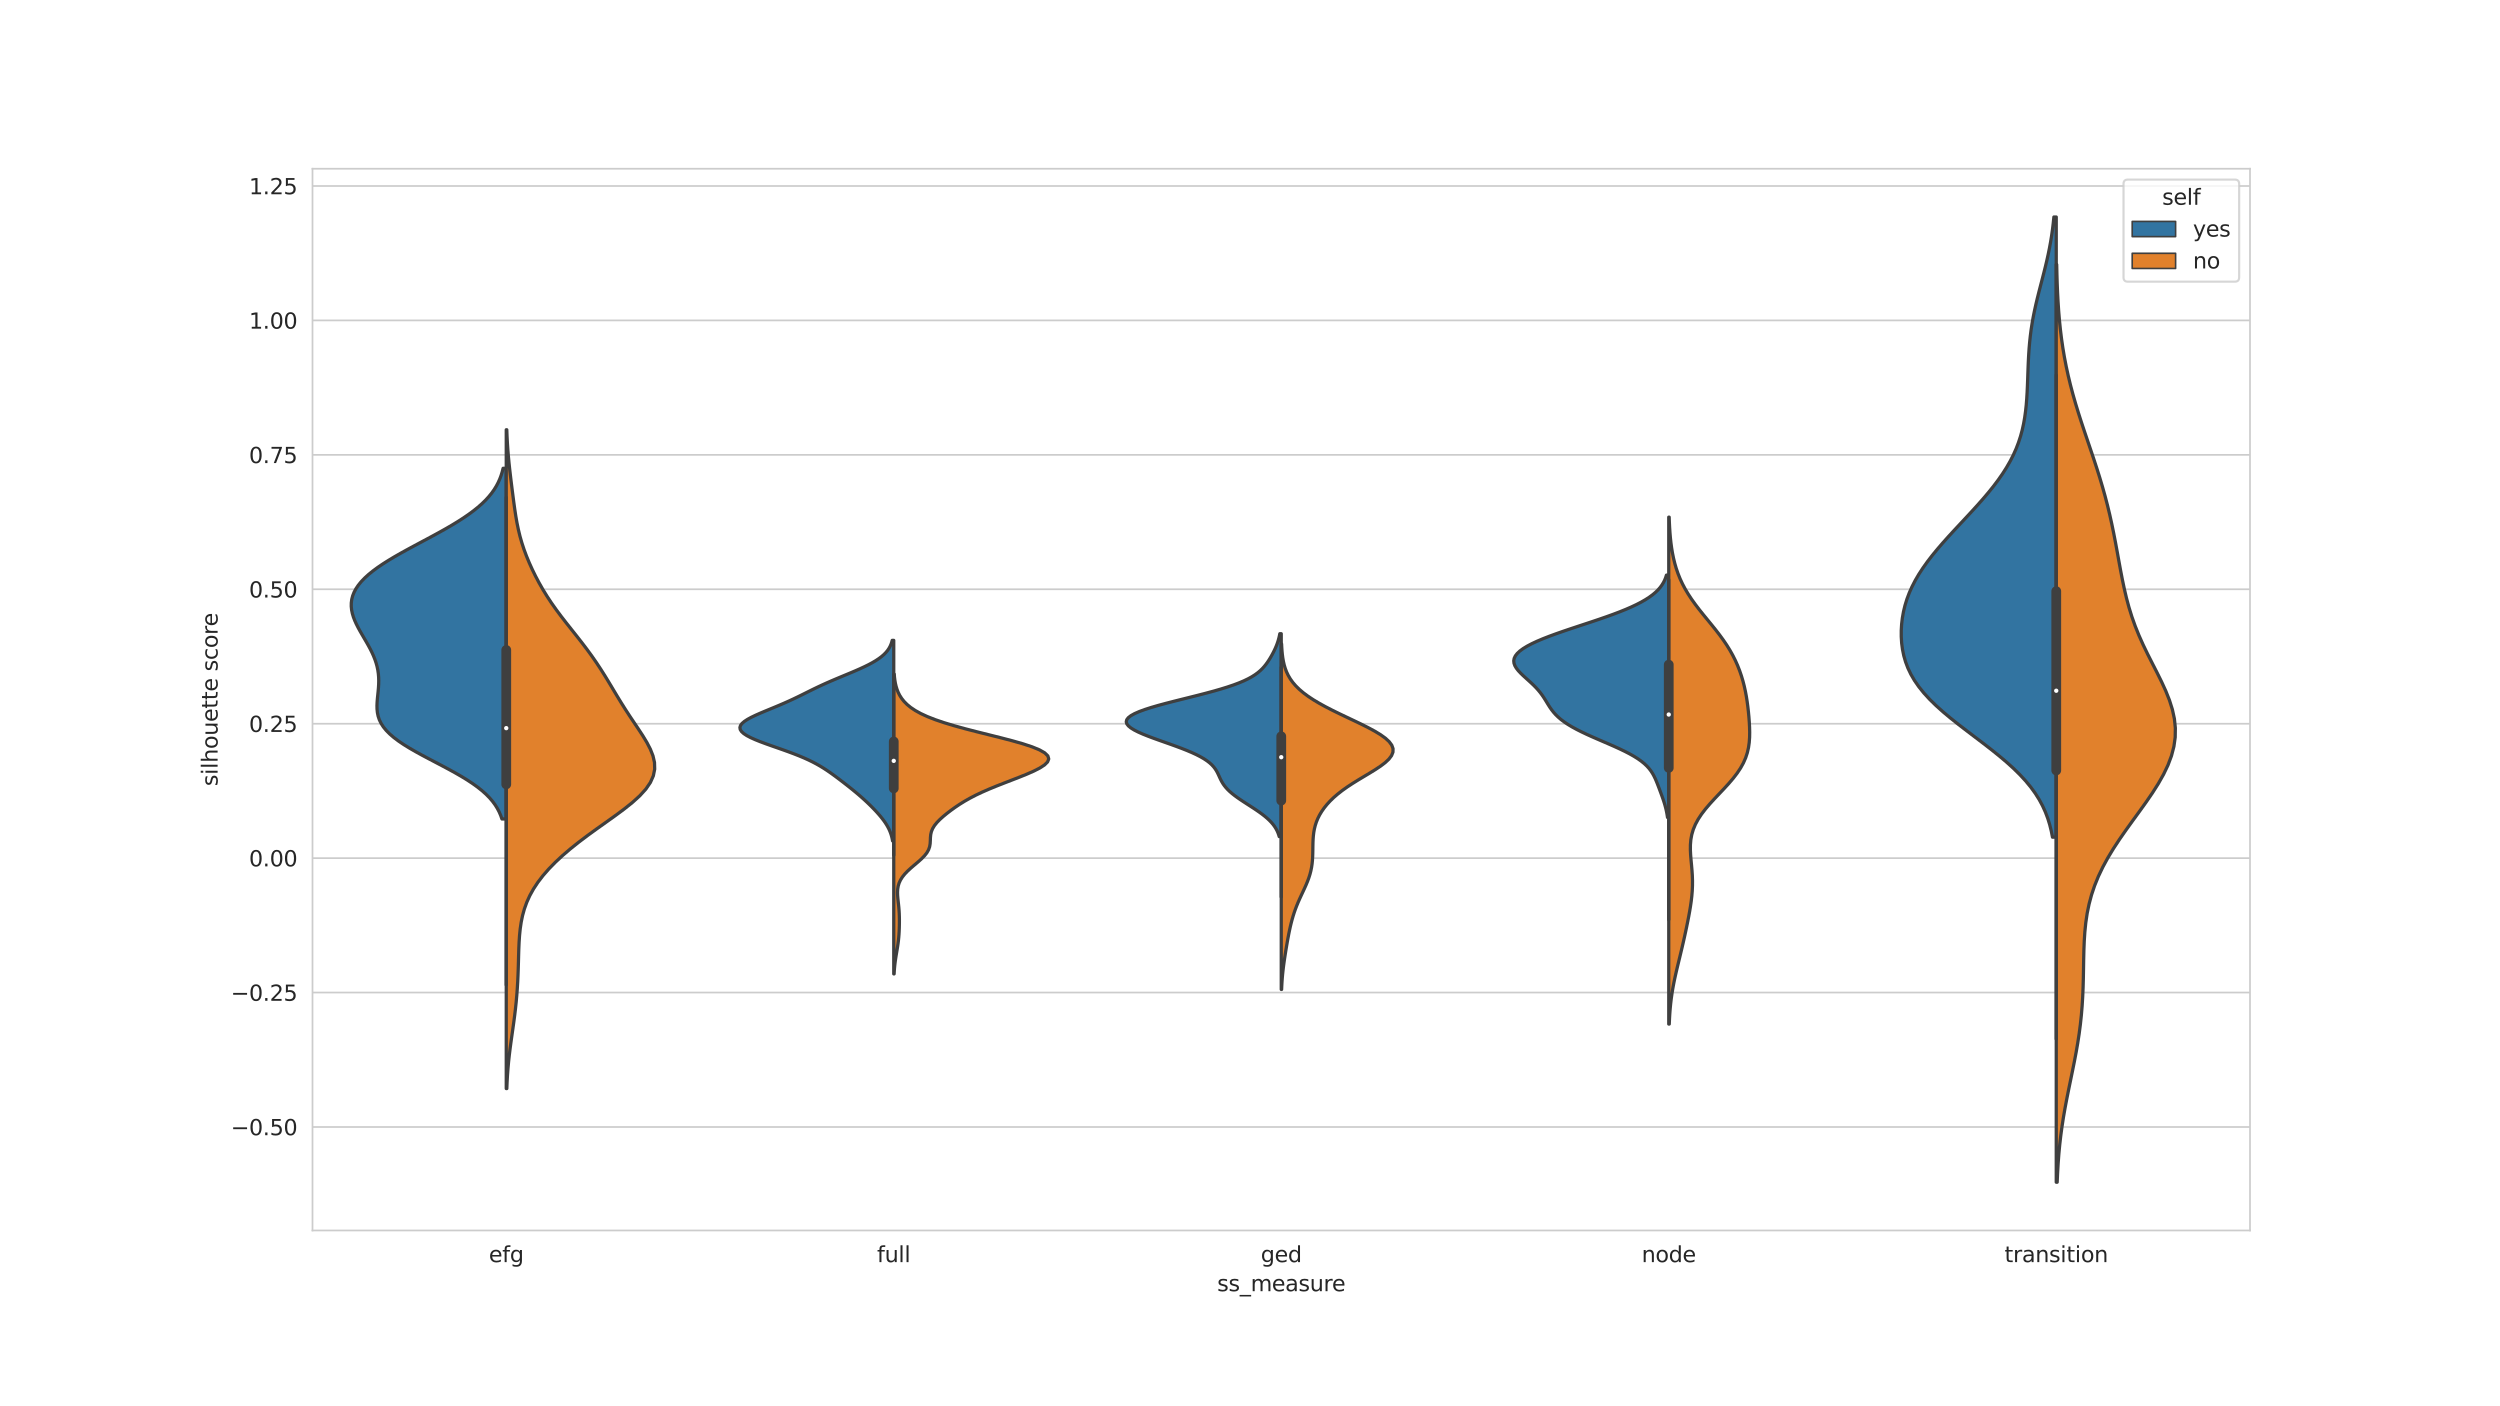 <?xml version="1.0" encoding="utf-8" standalone="no"?>
<!DOCTYPE svg PUBLIC "-//W3C//DTD SVG 1.1//EN"
  "http://www.w3.org/Graphics/SVG/1.1/DTD/svg11.dtd">
<svg height="648pt" version="1.1" viewBox="0 0 1152 648" width="1152pt" xmlns="http://www.w3.org/2000/svg" xmlns:xlink="http://www.w3.org/1999/xlink">
 <defs>
  <style type="text/css">*{stroke-linecap:butt;stroke-linejoin:round;}</style>
 </defs>
 <g id="figure_1">
  <g id="patch_1">
   <path d="M 0 648 
L 1152 648 
L 1152 0 
L 0 0 
z
" style="fill:#ffffff;"/>
  </g>
  <g id="axes_1">
   <g id="patch_2">
    <path d="M 144 567 
L 1036.8 567 
L 1036.8 77.76 
L 144 77.76 
z
" style="fill:#ffffff;"/>
   </g>
   <g id="matplotlib.axis_1">
    <g id="xtick_1">
     <g id="text_1">
      <!-- efg -->
      <g style="fill:#262626;" transform="translate(225.269 581.598)scale(0.1 -0.1)">
       <defs>
        <path d="M 3597 1894 
L 3597 1613 
L 953 1613 
Q 991 1019 1311 708 
Q 1631 397 2203 397 
Q 2534 397 2845 478 
Q 3156 559 3463 722 
L 3463 178 
Q 3153 47 2828 -22 
Q 2503 -91 2169 -91 
Q 1331 -91 842 396 
Q 353 884 353 1716 
Q 353 2575 817 3079 
Q 1281 3584 2069 3584 
Q 2775 3584 3186 3129 
Q 3597 2675 3597 1894 
z
M 3022 2063 
Q 3016 2534 2758 2815 
Q 2500 3097 2075 3097 
Q 1594 3097 1305 2825 
Q 1016 2553 972 2059 
L 3022 2063 
z
" id="DejaVuSans-65" transform="scale(0.016)"/>
        <path d="M 2375 4863 
L 2375 4384 
L 1825 4384 
Q 1516 4384 1395 4259 
Q 1275 4134 1275 3809 
L 1275 3500 
L 2222 3500 
L 2222 3053 
L 1275 3053 
L 1275 0 
L 697 0 
L 697 3053 
L 147 3053 
L 147 3500 
L 697 3500 
L 697 3744 
Q 697 4328 969 4595 
Q 1241 4863 1831 4863 
L 2375 4863 
z
" id="DejaVuSans-66" transform="scale(0.016)"/>
        <path d="M 2906 1791 
Q 2906 2416 2648 2759 
Q 2391 3103 1925 3103 
Q 1463 3103 1205 2759 
Q 947 2416 947 1791 
Q 947 1169 1205 825 
Q 1463 481 1925 481 
Q 2391 481 2648 825 
Q 2906 1169 2906 1791 
z
M 3481 434 
Q 3481 -459 3084 -895 
Q 2688 -1331 1869 -1331 
Q 1566 -1331 1297 -1286 
Q 1028 -1241 775 -1147 
L 775 -588 
Q 1028 -725 1275 -790 
Q 1522 -856 1778 -856 
Q 2344 -856 2625 -561 
Q 2906 -266 2906 331 
L 2906 616 
Q 2728 306 2450 153 
Q 2172 0 1784 0 
Q 1141 0 747 490 
Q 353 981 353 1791 
Q 353 2603 747 3093 
Q 1141 3584 1784 3584 
Q 2172 3584 2450 3431 
Q 2728 3278 2906 2969 
L 2906 3500 
L 3481 3500 
L 3481 434 
z
" id="DejaVuSans-67" transform="scale(0.016)"/>
       </defs>
       <use xlink:href="#DejaVuSans-65"/>
       <use x="61.523" xlink:href="#DejaVuSans-66"/>
       <use x="96.729" xlink:href="#DejaVuSans-67"/>
      </g>
     </g>
    </g>
    <g id="xtick_2">
     <g id="text_2">
      <!-- full -->
      <g style="fill:#262626;" transform="translate(404.133 581.598)scale(0.1 -0.1)">
       <defs>
        <path d="M 544 1381 
L 544 3500 
L 1119 3500 
L 1119 1403 
Q 1119 906 1312 657 
Q 1506 409 1894 409 
Q 2359 409 2629 706 
Q 2900 1003 2900 1516 
L 2900 3500 
L 3475 3500 
L 3475 0 
L 2900 0 
L 2900 538 
Q 2691 219 2414 64 
Q 2138 -91 1772 -91 
Q 1169 -91 856 284 
Q 544 659 544 1381 
z
M 1991 3584 
L 1991 3584 
z
" id="DejaVuSans-75" transform="scale(0.016)"/>
        <path d="M 603 4863 
L 1178 4863 
L 1178 0 
L 603 0 
L 603 4863 
z
" id="DejaVuSans-6c" transform="scale(0.016)"/>
       </defs>
       <use xlink:href="#DejaVuSans-66"/>
       <use x="35.205" xlink:href="#DejaVuSans-75"/>
       <use x="98.584" xlink:href="#DejaVuSans-6c"/>
       <use x="126.367" xlink:href="#DejaVuSans-6c"/>
      </g>
     </g>
    </g>
    <g id="xtick_3">
     <g id="text_3">
      <!-- ged -->
      <g style="fill:#262626;" transform="translate(580.975 581.598)scale(0.1 -0.1)">
       <defs>
        <path d="M 2906 2969 
L 2906 4863 
L 3481 4863 
L 3481 0 
L 2906 0 
L 2906 525 
Q 2725 213 2448 61 
Q 2172 -91 1784 -91 
Q 1150 -91 751 415 
Q 353 922 353 1747 
Q 353 2572 751 3078 
Q 1150 3584 1784 3584 
Q 2172 3584 2448 3432 
Q 2725 3281 2906 2969 
z
M 947 1747 
Q 947 1113 1208 752 
Q 1469 391 1925 391 
Q 2381 391 2643 752 
Q 2906 1113 2906 1747 
Q 2906 2381 2643 2742 
Q 2381 3103 1925 3103 
Q 1469 3103 1208 2742 
Q 947 2381 947 1747 
z
" id="DejaVuSans-64" transform="scale(0.016)"/>
       </defs>
       <use xlink:href="#DejaVuSans-67"/>
       <use x="63.477" xlink:href="#DejaVuSans-65"/>
       <use x="125" xlink:href="#DejaVuSans-64"/>
      </g>
     </g>
    </g>
    <g id="xtick_4">
     <g id="text_4">
      <!-- node -->
      <g style="fill:#262626;" transform="translate(756.481 581.598)scale(0.1 -0.1)">
       <defs>
        <path d="M 3513 2113 
L 3513 0 
L 2938 0 
L 2938 2094 
Q 2938 2591 2744 2837 
Q 2550 3084 2163 3084 
Q 1697 3084 1428 2787 
Q 1159 2491 1159 1978 
L 1159 0 
L 581 0 
L 581 3500 
L 1159 3500 
L 1159 2956 
Q 1366 3272 1645 3428 
Q 1925 3584 2291 3584 
Q 2894 3584 3203 3211 
Q 3513 2838 3513 2113 
z
" id="DejaVuSans-6e" transform="scale(0.016)"/>
        <path d="M 1959 3097 
Q 1497 3097 1228 2736 
Q 959 2375 959 1747 
Q 959 1119 1226 758 
Q 1494 397 1959 397 
Q 2419 397 2687 759 
Q 2956 1122 2956 1747 
Q 2956 2369 2687 2733 
Q 2419 3097 1959 3097 
z
M 1959 3584 
Q 2709 3584 3137 3096 
Q 3566 2609 3566 1747 
Q 3566 888 3137 398 
Q 2709 -91 1959 -91 
Q 1206 -91 779 398 
Q 353 888 353 1747 
Q 353 2609 779 3096 
Q 1206 3584 1959 3584 
z
" id="DejaVuSans-6f" transform="scale(0.016)"/>
       </defs>
       <use xlink:href="#DejaVuSans-6e"/>
       <use x="63.379" xlink:href="#DejaVuSans-6f"/>
       <use x="124.561" xlink:href="#DejaVuSans-64"/>
       <use x="188.037" xlink:href="#DejaVuSans-65"/>
      </g>
     </g>
    </g>
    <g id="xtick_5">
     <g id="text_5">
      <!-- transition -->
      <g style="fill:#262626;" transform="translate(923.7 581.598)scale(0.1 -0.1)">
       <defs>
        <path d="M 1172 4494 
L 1172 3500 
L 2356 3500 
L 2356 3053 
L 1172 3053 
L 1172 1153 
Q 1172 725 1289 603 
Q 1406 481 1766 481 
L 2356 481 
L 2356 0 
L 1766 0 
Q 1100 0 847 248 
Q 594 497 594 1153 
L 594 3053 
L 172 3053 
L 172 3500 
L 594 3500 
L 594 4494 
L 1172 4494 
z
" id="DejaVuSans-74" transform="scale(0.016)"/>
        <path d="M 2631 2963 
Q 2534 3019 2420 3045 
Q 2306 3072 2169 3072 
Q 1681 3072 1420 2755 
Q 1159 2438 1159 1844 
L 1159 0 
L 581 0 
L 581 3500 
L 1159 3500 
L 1159 2956 
Q 1341 3275 1631 3429 
Q 1922 3584 2338 3584 
Q 2397 3584 2469 3576 
Q 2541 3569 2628 3553 
L 2631 2963 
z
" id="DejaVuSans-72" transform="scale(0.016)"/>
        <path d="M 2194 1759 
Q 1497 1759 1228 1600 
Q 959 1441 959 1056 
Q 959 750 1161 570 
Q 1363 391 1709 391 
Q 2188 391 2477 730 
Q 2766 1069 2766 1631 
L 2766 1759 
L 2194 1759 
z
M 3341 1997 
L 3341 0 
L 2766 0 
L 2766 531 
Q 2569 213 2275 61 
Q 1981 -91 1556 -91 
Q 1019 -91 701 211 
Q 384 513 384 1019 
Q 384 1609 779 1909 
Q 1175 2209 1959 2209 
L 2766 2209 
L 2766 2266 
Q 2766 2663 2505 2880 
Q 2244 3097 1772 3097 
Q 1472 3097 1187 3025 
Q 903 2953 641 2809 
L 641 3341 
Q 956 3463 1253 3523 
Q 1550 3584 1831 3584 
Q 2591 3584 2966 3190 
Q 3341 2797 3341 1997 
z
" id="DejaVuSans-61" transform="scale(0.016)"/>
        <path d="M 2834 3397 
L 2834 2853 
Q 2591 2978 2328 3040 
Q 2066 3103 1784 3103 
Q 1356 3103 1142 2972 
Q 928 2841 928 2578 
Q 928 2378 1081 2264 
Q 1234 2150 1697 2047 
L 1894 2003 
Q 2506 1872 2764 1633 
Q 3022 1394 3022 966 
Q 3022 478 2636 193 
Q 2250 -91 1575 -91 
Q 1294 -91 989 -36 
Q 684 19 347 128 
L 347 722 
Q 666 556 975 473 
Q 1284 391 1588 391 
Q 1994 391 2212 530 
Q 2431 669 2431 922 
Q 2431 1156 2273 1281 
Q 2116 1406 1581 1522 
L 1381 1569 
Q 847 1681 609 1914 
Q 372 2147 372 2553 
Q 372 3047 722 3315 
Q 1072 3584 1716 3584 
Q 2034 3584 2315 3537 
Q 2597 3491 2834 3397 
z
" id="DejaVuSans-73" transform="scale(0.016)"/>
        <path d="M 603 3500 
L 1178 3500 
L 1178 0 
L 603 0 
L 603 3500 
z
M 603 4863 
L 1178 4863 
L 1178 4134 
L 603 4134 
L 603 4863 
z
" id="DejaVuSans-69" transform="scale(0.016)"/>
       </defs>
       <use xlink:href="#DejaVuSans-74"/>
       <use x="39.209" xlink:href="#DejaVuSans-72"/>
       <use x="80.322" xlink:href="#DejaVuSans-61"/>
       <use x="141.602" xlink:href="#DejaVuSans-6e"/>
       <use x="204.98" xlink:href="#DejaVuSans-73"/>
       <use x="257.08" xlink:href="#DejaVuSans-69"/>
       <use x="284.863" xlink:href="#DejaVuSans-74"/>
       <use x="324.072" xlink:href="#DejaVuSans-69"/>
       <use x="351.855" xlink:href="#DejaVuSans-6f"/>
       <use x="413.037" xlink:href="#DejaVuSans-6e"/>
      </g>
     </g>
    </g>
    <g id="text_6">
     <!-- ss_measure -->
     <g style="fill:#262626;" transform="translate(560.887 594.998)scale(0.1 -0.1)">
      <defs>
       <path d="M 3263 -1063 
L 3263 -1509 
L -63 -1509 
L -63 -1063 
L 3263 -1063 
z
" id="DejaVuSans-5f" transform="scale(0.016)"/>
       <path d="M 3328 2828 
Q 3544 3216 3844 3400 
Q 4144 3584 4550 3584 
Q 5097 3584 5394 3201 
Q 5691 2819 5691 2113 
L 5691 0 
L 5113 0 
L 5113 2094 
Q 5113 2597 4934 2840 
Q 4756 3084 4391 3084 
Q 3944 3084 3684 2787 
Q 3425 2491 3425 1978 
L 3425 0 
L 2847 0 
L 2847 2094 
Q 2847 2600 2669 2842 
Q 2491 3084 2119 3084 
Q 1678 3084 1418 2786 
Q 1159 2488 1159 1978 
L 1159 0 
L 581 0 
L 581 3500 
L 1159 3500 
L 1159 2956 
Q 1356 3278 1631 3431 
Q 1906 3584 2284 3584 
Q 2666 3584 2933 3390 
Q 3200 3197 3328 2828 
z
" id="DejaVuSans-6d" transform="scale(0.016)"/>
      </defs>
      <use xlink:href="#DejaVuSans-73"/>
      <use x="52.1" xlink:href="#DejaVuSans-73"/>
      <use x="104.199" xlink:href="#DejaVuSans-5f"/>
      <use x="154.199" xlink:href="#DejaVuSans-6d"/>
      <use x="251.611" xlink:href="#DejaVuSans-65"/>
      <use x="313.135" xlink:href="#DejaVuSans-61"/>
      <use x="374.414" xlink:href="#DejaVuSans-73"/>
      <use x="426.514" xlink:href="#DejaVuSans-75"/>
      <use x="489.893" xlink:href="#DejaVuSans-72"/>
      <use x="528.756" xlink:href="#DejaVuSans-65"/>
     </g>
    </g>
   </g>
   <g id="matplotlib.axis_2">
    <g id="ytick_1">
     <g id="line2d_1">
      <path clip-path="url(#pe807e838db)" d="M 144 519.312 
L 1036.8 519.312 
" style="fill:none;stroke:#cccccc;stroke-linecap:round;stroke-width:0.8;"/>
     </g>
     <g id="text_7">
      <!-- −0.50 -->
      <g style="fill:#262626;" transform="translate(106.355 523.111)scale(0.1 -0.1)">
       <defs>
        <path d="M 678 2272 
L 4684 2272 
L 4684 1741 
L 678 1741 
L 678 2272 
z
" id="DejaVuSans-2212" transform="scale(0.016)"/>
        <path d="M 2034 4250 
Q 1547 4250 1301 3770 
Q 1056 3291 1056 2328 
Q 1056 1369 1301 889 
Q 1547 409 2034 409 
Q 2525 409 2770 889 
Q 3016 1369 3016 2328 
Q 3016 3291 2770 3770 
Q 2525 4250 2034 4250 
z
M 2034 4750 
Q 2819 4750 3233 4129 
Q 3647 3509 3647 2328 
Q 3647 1150 3233 529 
Q 2819 -91 2034 -91 
Q 1250 -91 836 529 
Q 422 1150 422 2328 
Q 422 3509 836 4129 
Q 1250 4750 2034 4750 
z
" id="DejaVuSans-30" transform="scale(0.016)"/>
        <path d="M 684 794 
L 1344 794 
L 1344 0 
L 684 0 
L 684 794 
z
" id="DejaVuSans-2e" transform="scale(0.016)"/>
        <path d="M 691 4666 
L 3169 4666 
L 3169 4134 
L 1269 4134 
L 1269 2991 
Q 1406 3038 1543 3061 
Q 1681 3084 1819 3084 
Q 2600 3084 3056 2656 
Q 3513 2228 3513 1497 
Q 3513 744 3044 326 
Q 2575 -91 1722 -91 
Q 1428 -91 1123 -41 
Q 819 9 494 109 
L 494 744 
Q 775 591 1075 516 
Q 1375 441 1709 441 
Q 2250 441 2565 725 
Q 2881 1009 2881 1497 
Q 2881 1984 2565 2268 
Q 2250 2553 1709 2553 
Q 1456 2553 1204 2497 
Q 953 2441 691 2322 
L 691 4666 
z
" id="DejaVuSans-35" transform="scale(0.016)"/>
       </defs>
       <use xlink:href="#DejaVuSans-2212"/>
       <use x="83.789" xlink:href="#DejaVuSans-30"/>
       <use x="147.412" xlink:href="#DejaVuSans-2e"/>
       <use x="179.199" xlink:href="#DejaVuSans-35"/>
       <use x="242.822" xlink:href="#DejaVuSans-30"/>
      </g>
     </g>
    </g>
    <g id="ytick_2">
     <g id="line2d_2">
      <path clip-path="url(#pe807e838db)" d="M 144 457.369 
L 1036.8 457.369 
" style="fill:none;stroke:#cccccc;stroke-linecap:round;stroke-width:0.8;"/>
     </g>
     <g id="text_8">
      <!-- −0.25 -->
      <g style="fill:#262626;" transform="translate(106.355 461.168)scale(0.1 -0.1)">
       <defs>
        <path d="M 1228 531 
L 3431 531 
L 3431 0 
L 469 0 
L 469 531 
Q 828 903 1448 1529 
Q 2069 2156 2228 2338 
Q 2531 2678 2651 2914 
Q 2772 3150 2772 3378 
Q 2772 3750 2511 3984 
Q 2250 4219 1831 4219 
Q 1534 4219 1204 4116 
Q 875 4013 500 3803 
L 500 4441 
Q 881 4594 1212 4672 
Q 1544 4750 1819 4750 
Q 2544 4750 2975 4387 
Q 3406 4025 3406 3419 
Q 3406 3131 3298 2873 
Q 3191 2616 2906 2266 
Q 2828 2175 2409 1742 
Q 1991 1309 1228 531 
z
" id="DejaVuSans-32" transform="scale(0.016)"/>
       </defs>
       <use xlink:href="#DejaVuSans-2212"/>
       <use x="83.789" xlink:href="#DejaVuSans-30"/>
       <use x="147.412" xlink:href="#DejaVuSans-2e"/>
       <use x="179.199" xlink:href="#DejaVuSans-32"/>
       <use x="242.822" xlink:href="#DejaVuSans-35"/>
      </g>
     </g>
    </g>
    <g id="ytick_3">
     <g id="line2d_3">
      <path clip-path="url(#pe807e838db)" d="M 144 395.426 
L 1036.8 395.426 
" style="fill:none;stroke:#cccccc;stroke-linecap:round;stroke-width:0.8;"/>
     </g>
     <g id="text_9">
      <!-- 0.00 -->
      <g style="fill:#262626;" transform="translate(114.734 399.225)scale(0.1 -0.1)">
       <use xlink:href="#DejaVuSans-30"/>
       <use x="63.623" xlink:href="#DejaVuSans-2e"/>
       <use x="95.41" xlink:href="#DejaVuSans-30"/>
       <use x="159.033" xlink:href="#DejaVuSans-30"/>
      </g>
     </g>
    </g>
    <g id="ytick_4">
     <g id="line2d_4">
      <path clip-path="url(#pe807e838db)" d="M 144 333.483 
L 1036.8 333.483 
" style="fill:none;stroke:#cccccc;stroke-linecap:round;stroke-width:0.8;"/>
     </g>
     <g id="text_10">
      <!-- 0.25 -->
      <g style="fill:#262626;" transform="translate(114.734 337.282)scale(0.1 -0.1)">
       <use xlink:href="#DejaVuSans-30"/>
       <use x="63.623" xlink:href="#DejaVuSans-2e"/>
       <use x="95.41" xlink:href="#DejaVuSans-32"/>
       <use x="159.033" xlink:href="#DejaVuSans-35"/>
      </g>
     </g>
    </g>
    <g id="ytick_5">
     <g id="line2d_5">
      <path clip-path="url(#pe807e838db)" d="M 144 271.54 
L 1036.8 271.54 
" style="fill:none;stroke:#cccccc;stroke-linecap:round;stroke-width:0.8;"/>
     </g>
     <g id="text_11">
      <!-- 0.50 -->
      <g style="fill:#262626;" transform="translate(114.734 275.339)scale(0.1 -0.1)">
       <use xlink:href="#DejaVuSans-30"/>
       <use x="63.623" xlink:href="#DejaVuSans-2e"/>
       <use x="95.41" xlink:href="#DejaVuSans-35"/>
       <use x="159.033" xlink:href="#DejaVuSans-30"/>
      </g>
     </g>
    </g>
    <g id="ytick_6">
     <g id="line2d_6">
      <path clip-path="url(#pe807e838db)" d="M 144 209.596 
L 1036.8 209.596 
" style="fill:none;stroke:#cccccc;stroke-linecap:round;stroke-width:0.8;"/>
     </g>
     <g id="text_12">
      <!-- 0.75 -->
      <g style="fill:#262626;" transform="translate(114.734 213.396)scale(0.1 -0.1)">
       <defs>
        <path d="M 525 4666 
L 3525 4666 
L 3525 4397 
L 1831 0 
L 1172 0 
L 2766 4134 
L 525 4134 
L 525 4666 
z
" id="DejaVuSans-37" transform="scale(0.016)"/>
       </defs>
       <use xlink:href="#DejaVuSans-30"/>
       <use x="63.623" xlink:href="#DejaVuSans-2e"/>
       <use x="95.41" xlink:href="#DejaVuSans-37"/>
       <use x="159.033" xlink:href="#DejaVuSans-35"/>
      </g>
     </g>
    </g>
    <g id="ytick_7">
     <g id="line2d_7">
      <path clip-path="url(#pe807e838db)" d="M 144 147.653 
L 1036.8 147.653 
" style="fill:none;stroke:#cccccc;stroke-linecap:round;stroke-width:0.8;"/>
     </g>
     <g id="text_13">
      <!-- 1.00 -->
      <g style="fill:#262626;" transform="translate(114.734 151.453)scale(0.1 -0.1)">
       <defs>
        <path d="M 794 531 
L 1825 531 
L 1825 4091 
L 703 3866 
L 703 4441 
L 1819 4666 
L 2450 4666 
L 2450 531 
L 3481 531 
L 3481 0 
L 794 0 
L 794 531 
z
" id="DejaVuSans-31" transform="scale(0.016)"/>
       </defs>
       <use xlink:href="#DejaVuSans-31"/>
       <use x="63.623" xlink:href="#DejaVuSans-2e"/>
       <use x="95.41" xlink:href="#DejaVuSans-30"/>
       <use x="159.033" xlink:href="#DejaVuSans-30"/>
      </g>
     </g>
    </g>
    <g id="ytick_8">
     <g id="line2d_8">
      <path clip-path="url(#pe807e838db)" d="M 144 85.71 
L 1036.8 85.71 
" style="fill:none;stroke:#cccccc;stroke-linecap:round;stroke-width:0.8;"/>
     </g>
     <g id="text_14">
      <!-- 1.25 -->
      <g style="fill:#262626;" transform="translate(114.734 89.51)scale(0.1 -0.1)">
       <use xlink:href="#DejaVuSans-31"/>
       <use x="63.623" xlink:href="#DejaVuSans-2e"/>
       <use x="95.41" xlink:href="#DejaVuSans-32"/>
       <use x="159.033" xlink:href="#DejaVuSans-35"/>
      </g>
     </g>
    </g>
    <g id="text_15">
     <!-- silhouette score -->
     <g style="fill:#262626;" transform="translate(100.275 362.255)rotate(-90)scale(0.1 -0.1)">
      <defs>
       <path d="M 3513 2113 
L 3513 0 
L 2938 0 
L 2938 2094 
Q 2938 2591 2744 2837 
Q 2550 3084 2163 3084 
Q 1697 3084 1428 2787 
Q 1159 2491 1159 1978 
L 1159 0 
L 581 0 
L 581 4863 
L 1159 4863 
L 1159 2956 
Q 1366 3272 1645 3428 
Q 1925 3584 2291 3584 
Q 2894 3584 3203 3211 
Q 3513 2838 3513 2113 
z
" id="DejaVuSans-68" transform="scale(0.016)"/>
       <path id="DejaVuSans-20" transform="scale(0.016)"/>
       <path d="M 3122 3366 
L 3122 2828 
Q 2878 2963 2633 3030 
Q 2388 3097 2138 3097 
Q 1578 3097 1268 2742 
Q 959 2388 959 1747 
Q 959 1106 1268 751 
Q 1578 397 2138 397 
Q 2388 397 2633 464 
Q 2878 531 3122 666 
L 3122 134 
Q 2881 22 2623 -34 
Q 2366 -91 2075 -91 
Q 1284 -91 818 406 
Q 353 903 353 1747 
Q 353 2603 823 3093 
Q 1294 3584 2113 3584 
Q 2378 3584 2631 3529 
Q 2884 3475 3122 3366 
z
" id="DejaVuSans-63" transform="scale(0.016)"/>
      </defs>
      <use xlink:href="#DejaVuSans-73"/>
      <use x="52.1" xlink:href="#DejaVuSans-69"/>
      <use x="79.883" xlink:href="#DejaVuSans-6c"/>
      <use x="107.666" xlink:href="#DejaVuSans-68"/>
      <use x="171.045" xlink:href="#DejaVuSans-6f"/>
      <use x="232.227" xlink:href="#DejaVuSans-75"/>
      <use x="295.605" xlink:href="#DejaVuSans-65"/>
      <use x="357.129" xlink:href="#DejaVuSans-74"/>
      <use x="396.338" xlink:href="#DejaVuSans-74"/>
      <use x="435.547" xlink:href="#DejaVuSans-65"/>
      <use x="497.07" xlink:href="#DejaVuSans-20"/>
      <use x="528.857" xlink:href="#DejaVuSans-73"/>
      <use x="580.957" xlink:href="#DejaVuSans-63"/>
      <use x="635.938" xlink:href="#DejaVuSans-6f"/>
      <use x="697.119" xlink:href="#DejaVuSans-72"/>
      <use x="735.982" xlink:href="#DejaVuSans-65"/>
     </g>
    </g>
   </g>
   <g id="PolyCollection_1">
    <defs>
     <path d="M 233.28 -270.613 
L 231.292 -270.613 
L 230.716 -272.246 
L 230.012 -273.878 
L 229.158 -275.51 
L 228.139 -277.142 
L 226.936 -278.775 
L 225.534 -280.407 
L 223.923 -282.039 
L 222.093 -283.672 
L 220.042 -285.304 
L 217.774 -286.936 
L 215.299 -288.569 
L 212.634 -290.201 
L 209.804 -291.833 
L 206.841 -293.465 
L 203.783 -295.098 
L 200.674 -296.73 
L 197.562 -298.362 
L 194.494 -299.995 
L 191.522 -301.627 
L 188.693 -303.259 
L 186.05 -304.892 
L 183.63 -306.524 
L 181.464 -308.156 
L 179.57 -309.789 
L 177.961 -311.421 
L 176.637 -313.053 
L 175.591 -314.685 
L 174.804 -316.318 
L 174.254 -317.95 
L 173.91 -319.582 
L 173.739 -321.215 
L 173.706 -322.847 
L 173.773 -324.479 
L 173.905 -326.112 
L 174.071 -327.744 
L 174.24 -329.376 
L 174.386 -331.008 
L 174.485 -332.641 
L 174.52 -334.273 
L 174.476 -335.905 
L 174.341 -337.538 
L 174.107 -339.17 
L 173.769 -340.802 
L 173.326 -342.435 
L 172.779 -344.067 
L 172.134 -345.699 
L 171.399 -347.332 
L 170.585 -348.964 
L 169.707 -350.596 
L 168.782 -352.228 
L 167.831 -353.861 
L 166.875 -355.493 
L 165.937 -357.125 
L 165.043 -358.758 
L 164.215 -360.39 
L 163.478 -362.022 
L 162.854 -363.655 
L 162.363 -365.287 
L 162.024 -366.919 
L 161.856 -368.551 
L 161.872 -370.184 
L 162.087 -371.816 
L 162.511 -373.448 
L 163.153 -375.081 
L 164.02 -376.713 
L 165.117 -378.345 
L 166.446 -379.978 
L 168.006 -381.61 
L 169.792 -383.242 
L 171.797 -384.874 
L 174.009 -386.507 
L 176.412 -388.139 
L 178.988 -389.771 
L 181.715 -391.404 
L 184.566 -393.036 
L 187.514 -394.668 
L 190.53 -396.301 
L 193.583 -397.933 
L 196.643 -399.565 
L 199.68 -401.198 
L 202.664 -402.83 
L 205.571 -404.462 
L 208.374 -406.094 
L 211.054 -407.727 
L 213.591 -409.359 
L 215.97 -410.991 
L 218.181 -412.624 
L 220.217 -414.256 
L 222.072 -415.888 
L 223.746 -417.521 
L 225.242 -419.153 
L 226.564 -420.785 
L 227.722 -422.417 
L 228.724 -424.05 
L 229.582 -425.682 
L 230.309 -427.314 
L 230.917 -428.947 
L 231.42 -430.579 
L 231.832 -432.211 
L 233.28 -432.211 
L 233.28 -432.211 
L 233.28 -430.579 
L 233.28 -428.947 
L 233.28 -427.314 
L 233.28 -425.682 
L 233.28 -424.05 
L 233.28 -422.417 
L 233.28 -420.785 
L 233.28 -419.153 
L 233.28 -417.521 
L 233.28 -415.888 
L 233.28 -414.256 
L 233.28 -412.624 
L 233.28 -410.991 
L 233.28 -409.359 
L 233.28 -407.727 
L 233.28 -406.094 
L 233.28 -404.462 
L 233.28 -402.83 
L 233.28 -401.198 
L 233.28 -399.565 
L 233.28 -397.933 
L 233.28 -396.301 
L 233.28 -394.668 
L 233.28 -393.036 
L 233.28 -391.404 
L 233.28 -389.771 
L 233.28 -388.139 
L 233.28 -386.507 
L 233.28 -384.874 
L 233.28 -383.242 
L 233.28 -381.61 
L 233.28 -379.978 
L 233.28 -378.345 
L 233.28 -376.713 
L 233.28 -375.081 
L 233.28 -373.448 
L 233.28 -371.816 
L 233.28 -370.184 
L 233.28 -368.551 
L 233.28 -366.919 
L 233.28 -365.287 
L 233.28 -363.655 
L 233.28 -362.022 
L 233.28 -360.39 
L 233.28 -358.758 
L 233.28 -357.125 
L 233.28 -355.493 
L 233.28 -353.861 
L 233.28 -352.228 
L 233.28 -350.596 
L 233.28 -348.964 
L 233.28 -347.332 
L 233.28 -345.699 
L 233.28 -344.067 
L 233.28 -342.435 
L 233.28 -340.802 
L 233.28 -339.17 
L 233.28 -337.538 
L 233.28 -335.905 
L 233.28 -334.273 
L 233.28 -332.641 
L 233.28 -331.008 
L 233.28 -329.376 
L 233.28 -327.744 
L 233.28 -326.112 
L 233.28 -324.479 
L 233.28 -322.847 
L 233.28 -321.215 
L 233.28 -319.582 
L 233.28 -317.95 
L 233.28 -316.318 
L 233.28 -314.685 
L 233.28 -313.053 
L 233.28 -311.421 
L 233.28 -309.789 
L 233.28 -308.156 
L 233.28 -306.524 
L 233.28 -304.892 
L 233.28 -303.259 
L 233.28 -301.627 
L 233.28 -299.995 
L 233.28 -298.362 
L 233.28 -296.73 
L 233.28 -295.098 
L 233.28 -293.465 
L 233.28 -291.833 
L 233.28 -290.201 
L 233.28 -288.569 
L 233.28 -286.936 
L 233.28 -285.304 
L 233.28 -283.672 
L 233.28 -282.039 
L 233.28 -280.407 
L 233.28 -278.775 
L 233.28 -277.142 
L 233.28 -275.51 
L 233.28 -273.878 
L 233.28 -272.246 
L 233.28 -270.613 
z
" id="mf1036998a5" style="stroke:#3f3f3f;stroke-width:1.5;"/>
    </defs>
    <g clip-path="url(#pe807e838db)">
     <use style="fill:#3274a1;stroke:#3f3f3f;stroke-width:1.5;" x="0" xlink:href="#mf1036998a5" y="648"/>
    </g>
   </g>
   <g id="PolyCollection_2">
    <defs>
     <path d="M 233.54 -146.389 
L 233.28 -146.389 
L 233.28 -149.456 
L 233.28 -152.522 
L 233.28 -155.589 
L 233.28 -158.655 
L 233.28 -161.722 
L 233.28 -164.788 
L 233.28 -167.855 
L 233.28 -170.921 
L 233.28 -173.987 
L 233.28 -177.054 
L 233.28 -180.12 
L 233.28 -183.187 
L 233.28 -186.253 
L 233.28 -189.32 
L 233.28 -192.386 
L 233.28 -195.452 
L 233.28 -198.519 
L 233.28 -201.585 
L 233.28 -204.652 
L 233.28 -207.718 
L 233.28 -210.785 
L 233.28 -213.851 
L 233.28 -216.917 
L 233.28 -219.984 
L 233.28 -223.05 
L 233.28 -226.117 
L 233.28 -229.183 
L 233.28 -232.25 
L 233.28 -235.316 
L 233.28 -238.382 
L 233.28 -241.449 
L 233.28 -244.515 
L 233.28 -247.582 
L 233.28 -250.648 
L 233.28 -253.715 
L 233.28 -256.781 
L 233.28 -259.847 
L 233.28 -262.914 
L 233.28 -265.98 
L 233.28 -269.047 
L 233.28 -272.113 
L 233.28 -275.18 
L 233.28 -278.246 
L 233.28 -281.312 
L 233.28 -284.379 
L 233.28 -287.445 
L 233.28 -290.512 
L 233.28 -293.578 
L 233.28 -296.645 
L 233.28 -299.711 
L 233.28 -302.778 
L 233.28 -305.844 
L 233.28 -308.91 
L 233.28 -311.977 
L 233.28 -315.043 
L 233.28 -318.11 
L 233.28 -321.176 
L 233.28 -324.243 
L 233.28 -327.309 
L 233.28 -330.375 
L 233.28 -333.442 
L 233.28 -336.508 
L 233.28 -339.575 
L 233.28 -342.641 
L 233.28 -345.708 
L 233.28 -348.774 
L 233.28 -351.84 
L 233.28 -354.907 
L 233.28 -357.973 
L 233.28 -361.04 
L 233.28 -364.106 
L 233.28 -367.173 
L 233.28 -370.239 
L 233.28 -373.305 
L 233.28 -376.372 
L 233.28 -379.438 
L 233.28 -382.505 
L 233.28 -385.571 
L 233.28 -388.638 
L 233.28 -391.704 
L 233.28 -394.77 
L 233.28 -397.837 
L 233.28 -400.903 
L 233.28 -403.97 
L 233.28 -407.036 
L 233.28 -410.103 
L 233.28 -413.169 
L 233.28 -416.235 
L 233.28 -419.302 
L 233.28 -422.368 
L 233.28 -425.435 
L 233.28 -428.501 
L 233.28 -431.568 
L 233.28 -434.634 
L 233.28 -437.701 
L 233.28 -440.767 
L 233.28 -443.833 
L 233.28 -446.9 
L 233.28 -449.966 
L 233.526 -449.966 
L 233.526 -449.966 
L 233.646 -446.9 
L 233.807 -443.833 
L 234.012 -440.767 
L 234.263 -437.701 
L 234.557 -434.634 
L 234.887 -431.568 
L 235.245 -428.501 
L 235.619 -425.435 
L 236.004 -422.368 
L 236.395 -419.302 
L 236.797 -416.235 
L 237.223 -413.169 
L 237.692 -410.103 
L 238.229 -407.036 
L 238.86 -403.97 
L 239.604 -400.903 
L 240.478 -397.837 
L 241.485 -394.77 
L 242.626 -391.704 
L 243.894 -388.638 
L 245.281 -385.571 
L 246.784 -382.505 
L 248.406 -379.438 
L 250.153 -376.372 
L 252.036 -373.305 
L 254.058 -370.239 
L 256.219 -367.173 
L 258.502 -364.106 
L 260.878 -361.04 
L 263.307 -357.973 
L 265.745 -354.907 
L 268.147 -351.84 
L 270.478 -348.774 
L 272.713 -345.708 
L 274.842 -342.641 
L 276.866 -339.575 
L 278.8 -336.508 
L 280.669 -333.442 
L 282.504 -330.375 
L 284.34 -327.309 
L 286.21 -324.243 
L 288.139 -321.176 
L 290.135 -318.11 
L 292.183 -315.043 
L 294.243 -311.977 
L 296.245 -308.91 
L 298.099 -305.844 
L 299.69 -302.778 
L 300.896 -299.711 
L 301.596 -296.645 
L 301.68 -293.578 
L 301.065 -290.512 
L 299.707 -287.445 
L 297.608 -284.379 
L 294.82 -281.312 
L 291.444 -278.246 
L 287.61 -275.18 
L 283.472 -272.113 
L 279.179 -269.047 
L 274.866 -265.98 
L 270.641 -262.914 
L 266.585 -259.847 
L 262.751 -256.781 
L 259.176 -253.715 
L 255.883 -250.648 
L 252.891 -247.582 
L 250.214 -244.515 
L 247.862 -241.449 
L 245.84 -238.382 
L 244.14 -235.316 
L 242.75 -232.25 
L 241.645 -229.183 
L 240.794 -226.117 
L 240.163 -223.05 
L 239.712 -219.984 
L 239.403 -216.917 
L 239.2 -213.851 
L 239.066 -210.785 
L 238.973 -207.718 
L 238.892 -204.652 
L 238.804 -201.585 
L 238.693 -198.519 
L 238.548 -195.452 
L 238.362 -192.386 
L 238.131 -189.32 
L 237.853 -186.253 
L 237.528 -183.187 
L 237.161 -180.12 
L 236.759 -177.054 
L 236.332 -173.987 
L 235.895 -170.921 
L 235.463 -167.855 
L 235.052 -164.788 
L 234.676 -161.722 
L 234.346 -158.655 
L 234.068 -155.589 
L 233.844 -152.522 
L 233.669 -149.456 
L 233.54 -146.389 
z
" id="m882d68aa50" style="stroke:#3f3f3f;stroke-width:1.5;"/>
    </defs>
    <g clip-path="url(#pe807e838db)">
     <use style="fill:#e1812c;stroke:#3f3f3f;stroke-width:1.5;" x="0" xlink:href="#m882d68aa50" y="648"/>
    </g>
   </g>
   <g id="PolyCollection_3">
    <defs>
     <path d="M 411.84 -260.487 
L 411.306 -260.487 
L 411.133 -261.421 
L 410.919 -262.355 
L 410.658 -263.289 
L 410.345 -264.222 
L 409.977 -265.156 
L 409.551 -266.09 
L 409.067 -267.023 
L 408.523 -267.957 
L 407.923 -268.891 
L 407.268 -269.825 
L 406.563 -270.758 
L 405.813 -271.692 
L 405.021 -272.626 
L 404.193 -273.559 
L 403.333 -274.493 
L 402.442 -275.427 
L 401.524 -276.36 
L 400.578 -277.294 
L 399.605 -278.228 
L 398.605 -279.162 
L 397.577 -280.095 
L 396.521 -281.029 
L 395.438 -281.963 
L 394.329 -282.896 
L 393.195 -283.83 
L 392.04 -284.764 
L 390.866 -285.698 
L 389.676 -286.631 
L 388.472 -287.565 
L 387.255 -288.499 
L 386.023 -289.432 
L 384.77 -290.366 
L 383.49 -291.3 
L 382.171 -292.234 
L 380.799 -293.167 
L 379.354 -294.101 
L 377.82 -295.035 
L 376.174 -295.968 
L 374.401 -296.902 
L 372.484 -297.836 
L 370.414 -298.769 
L 368.189 -299.703 
L 365.818 -300.637 
L 363.319 -301.571 
L 360.72 -302.504 
L 358.063 -303.438 
L 355.398 -304.372 
L 352.783 -305.305 
L 350.282 -306.239 
L 347.962 -307.173 
L 345.886 -308.107 
L 344.116 -309.04 
L 342.703 -309.974 
L 341.688 -310.908 
L 341.099 -311.841 
L 340.947 -312.775 
L 341.23 -313.709 
L 341.929 -314.643 
L 343.012 -315.576 
L 344.434 -316.51 
L 346.142 -317.444 
L 348.077 -318.377 
L 350.179 -319.311 
L 352.387 -320.245 
L 354.646 -321.178 
L 356.91 -322.112 
L 359.142 -323.046 
L 361.314 -323.98 
L 363.413 -324.913 
L 365.437 -325.847 
L 367.394 -326.781 
L 369.299 -327.714 
L 371.177 -328.648 
L 373.051 -329.582 
L 374.947 -330.516 
L 376.887 -331.449 
L 378.886 -332.383 
L 380.953 -333.317 
L 383.088 -334.25 
L 385.281 -335.184 
L 387.515 -336.118 
L 389.766 -337.051 
L 392.005 -337.985 
L 394.201 -338.919 
L 396.323 -339.853 
L 398.342 -340.786 
L 400.234 -341.72 
L 401.977 -342.654 
L 403.56 -343.587 
L 404.973 -344.521 
L 406.216 -345.455 
L 407.292 -346.389 
L 408.209 -347.322 
L 408.979 -348.256 
L 409.616 -349.19 
L 410.134 -350.123 
L 410.549 -351.057 
L 410.876 -351.991 
L 411.131 -352.925 
L 411.84 -352.925 
L 411.84 -352.925 
L 411.84 -351.991 
L 411.84 -351.057 
L 411.84 -350.123 
L 411.84 -349.19 
L 411.84 -348.256 
L 411.84 -347.322 
L 411.84 -346.389 
L 411.84 -345.455 
L 411.84 -344.521 
L 411.84 -343.587 
L 411.84 -342.654 
L 411.84 -341.72 
L 411.84 -340.786 
L 411.84 -339.853 
L 411.84 -338.919 
L 411.84 -337.985 
L 411.84 -337.051 
L 411.84 -336.118 
L 411.84 -335.184 
L 411.84 -334.25 
L 411.84 -333.317 
L 411.84 -332.383 
L 411.84 -331.449 
L 411.84 -330.516 
L 411.84 -329.582 
L 411.84 -328.648 
L 411.84 -327.714 
L 411.84 -326.781 
L 411.84 -325.847 
L 411.84 -324.913 
L 411.84 -323.98 
L 411.84 -323.046 
L 411.84 -322.112 
L 411.84 -321.178 
L 411.84 -320.245 
L 411.84 -319.311 
L 411.84 -318.377 
L 411.84 -317.444 
L 411.84 -316.51 
L 411.84 -315.576 
L 411.84 -314.643 
L 411.84 -313.709 
L 411.84 -312.775 
L 411.84 -311.841 
L 411.84 -310.908 
L 411.84 -309.974 
L 411.84 -309.04 
L 411.84 -308.107 
L 411.84 -307.173 
L 411.84 -306.239 
L 411.84 -305.305 
L 411.84 -304.372 
L 411.84 -303.438 
L 411.84 -302.504 
L 411.84 -301.571 
L 411.84 -300.637 
L 411.84 -299.703 
L 411.84 -298.769 
L 411.84 -297.836 
L 411.84 -296.902 
L 411.84 -295.968 
L 411.84 -295.035 
L 411.84 -294.101 
L 411.84 -293.167 
L 411.84 -292.234 
L 411.84 -291.3 
L 411.84 -290.366 
L 411.84 -289.432 
L 411.84 -288.499 
L 411.84 -287.565 
L 411.84 -286.631 
L 411.84 -285.698 
L 411.84 -284.764 
L 411.84 -283.83 
L 411.84 -282.896 
L 411.84 -281.963 
L 411.84 -281.029 
L 411.84 -280.095 
L 411.84 -279.162 
L 411.84 -278.228 
L 411.84 -277.294 
L 411.84 -276.36 
L 411.84 -275.427 
L 411.84 -274.493 
L 411.84 -273.559 
L 411.84 -272.626 
L 411.84 -271.692 
L 411.84 -270.758 
L 411.84 -269.825 
L 411.84 -268.891 
L 411.84 -267.957 
L 411.84 -267.023 
L 411.84 -266.09 
L 411.84 -265.156 
L 411.84 -264.222 
L 411.84 -263.289 
L 411.84 -262.355 
L 411.84 -261.421 
L 411.84 -260.487 
z
" id="mf64a75df6f" style="stroke:#3f3f3f;stroke-width:1.5;"/>
    </defs>
    <g clip-path="url(#pe807e838db)">
     <use style="fill:#3274a1;stroke:#3f3f3f;stroke-width:1.5;" x="0" xlink:href="#mf64a75df6f" y="648"/>
    </g>
   </g>
   <g id="PolyCollection_4">
    <defs>
     <path d="M 412.005 -199.22 
L 411.84 -199.22 
L 411.84 -200.615 
L 411.84 -202.01 
L 411.84 -203.406 
L 411.84 -204.801 
L 411.84 -206.196 
L 411.84 -207.591 
L 411.84 -208.986 
L 411.84 -210.382 
L 411.84 -211.777 
L 411.84 -213.172 
L 411.84 -214.567 
L 411.84 -215.962 
L 411.84 -217.358 
L 411.84 -218.753 
L 411.84 -220.148 
L 411.84 -221.543 
L 411.84 -222.939 
L 411.84 -224.334 
L 411.84 -225.729 
L 411.84 -227.124 
L 411.84 -228.519 
L 411.84 -229.915 
L 411.84 -231.31 
L 411.84 -232.705 
L 411.84 -234.1 
L 411.84 -235.495 
L 411.84 -236.891 
L 411.84 -238.286 
L 411.84 -239.681 
L 411.84 -241.076 
L 411.84 -242.472 
L 411.84 -243.867 
L 411.84 -245.262 
L 411.84 -246.657 
L 411.84 -248.052 
L 411.84 -249.448 
L 411.84 -250.843 
L 411.84 -252.238 
L 411.84 -253.633 
L 411.84 -255.029 
L 411.84 -256.424 
L 411.84 -257.819 
L 411.84 -259.214 
L 411.84 -260.609 
L 411.84 -262.005 
L 411.84 -263.4 
L 411.84 -264.795 
L 411.84 -266.19 
L 411.84 -267.585 
L 411.84 -268.981 
L 411.84 -270.376 
L 411.84 -271.771 
L 411.84 -273.166 
L 411.84 -274.562 
L 411.84 -275.957 
L 411.84 -277.352 
L 411.84 -278.747 
L 411.84 -280.142 
L 411.84 -281.538 
L 411.84 -282.933 
L 411.84 -284.328 
L 411.84 -285.723 
L 411.84 -287.118 
L 411.84 -288.514 
L 411.84 -289.909 
L 411.84 -291.304 
L 411.84 -292.699 
L 411.84 -294.095 
L 411.84 -295.49 
L 411.84 -296.885 
L 411.84 -298.28 
L 411.84 -299.675 
L 411.84 -301.071 
L 411.84 -302.466 
L 411.84 -303.861 
L 411.84 -305.256 
L 411.84 -306.652 
L 411.84 -308.047 
L 411.84 -309.442 
L 411.84 -310.837 
L 411.84 -312.232 
L 411.84 -313.628 
L 411.84 -315.023 
L 411.84 -316.418 
L 411.84 -317.813 
L 411.84 -319.208 
L 411.84 -320.604 
L 411.84 -321.999 
L 411.84 -323.394 
L 411.84 -324.789 
L 411.84 -326.185 
L 411.84 -327.58 
L 411.84 -328.975 
L 411.84 -330.37 
L 411.84 -331.765 
L 411.84 -333.161 
L 411.84 -334.556 
L 411.84 -335.951 
L 411.84 -337.346 
L 412.06 -337.346 
L 412.06 -337.346 
L 412.181 -335.951 
L 412.352 -334.556 
L 412.59 -333.161 
L 412.911 -331.765 
L 413.335 -330.37 
L 413.885 -328.975 
L 414.587 -327.58 
L 415.474 -326.185 
L 416.585 -324.789 
L 417.965 -323.394 
L 419.668 -321.999 
L 421.751 -320.604 
L 424.273 -319.208 
L 427.288 -317.813 
L 430.831 -316.418 
L 434.916 -315.023 
L 439.52 -313.628 
L 444.576 -312.232 
L 449.974 -310.837 
L 455.554 -309.442 
L 461.124 -308.047 
L 466.465 -306.652 
L 471.355 -305.256 
L 475.585 -303.861 
L 478.984 -302.466 
L 481.428 -301.071 
L 482.855 -299.675 
L 483.264 -298.28 
L 482.709 -296.885 
L 481.29 -295.49 
L 479.14 -294.095 
L 476.406 -292.699 
L 473.242 -291.304 
L 469.796 -289.909 
L 466.204 -288.514 
L 462.585 -287.118 
L 459.042 -285.723 
L 455.652 -284.328 
L 452.474 -282.933 
L 449.539 -281.538 
L 446.854 -280.142 
L 444.406 -278.747 
L 442.163 -277.352 
L 440.089 -275.957 
L 438.152 -274.562 
L 436.334 -273.166 
L 434.639 -271.771 
L 433.091 -270.376 
L 431.732 -268.981 
L 430.609 -267.585 
L 429.757 -266.19 
L 429.187 -264.795 
L 428.87 -263.4 
L 428.738 -262.005 
L 428.691 -260.609 
L 428.607 -259.214 
L 428.368 -257.819 
L 427.881 -256.424 
L 427.09 -255.029 
L 425.99 -253.633 
L 424.623 -252.238 
L 423.067 -250.843 
L 421.422 -249.448 
L 419.793 -248.052 
L 418.272 -246.657 
L 416.93 -245.262 
L 415.812 -243.867 
L 414.937 -242.472 
L 414.301 -241.076 
L 413.885 -239.681 
L 413.658 -238.286 
L 413.582 -236.891 
L 413.617 -235.495 
L 413.725 -234.1 
L 413.871 -232.705 
L 414.026 -231.31 
L 414.168 -229.915 
L 414.283 -228.519 
L 414.366 -227.124 
L 414.416 -225.729 
L 414.439 -224.334 
L 414.438 -222.939 
L 414.42 -221.543 
L 414.383 -220.148 
L 414.326 -218.753 
L 414.244 -217.358 
L 414.133 -215.962 
L 413.989 -214.567 
L 413.812 -213.172 
L 413.607 -211.777 
L 413.381 -210.382 
L 413.146 -208.986 
L 412.914 -207.591 
L 412.696 -206.196 
L 412.499 -204.801 
L 412.331 -203.406 
L 412.194 -202.01 
L 412.086 -200.615 
L 412.005 -199.22 
z
" id="m9e0b27552b" style="stroke:#3f3f3f;stroke-width:1.5;"/>
    </defs>
    <g clip-path="url(#pe807e838db)">
     <use style="fill:#e1812c;stroke:#3f3f3f;stroke-width:1.5;" x="0" xlink:href="#m9e0b27552b" y="648"/>
    </g>
   </g>
   <g id="PolyCollection_5">
    <defs>
     <path d="M 590.4 -262.497 
L 589.461 -262.497 
L 589.176 -263.441 
L 588.824 -264.386 
L 588.397 -265.33 
L 587.884 -266.274 
L 587.28 -267.219 
L 586.575 -268.163 
L 585.767 -269.108 
L 584.852 -270.052 
L 583.831 -270.996 
L 582.709 -271.941 
L 581.491 -272.885 
L 580.189 -273.829 
L 578.818 -274.774 
L 577.394 -275.718 
L 575.937 -276.662 
L 574.469 -277.607 
L 573.013 -278.551 
L 571.591 -279.495 
L 570.226 -280.44 
L 568.937 -281.384 
L 567.741 -282.328 
L 566.652 -283.273 
L 565.677 -284.217 
L 564.819 -285.161 
L 564.075 -286.106 
L 563.435 -287.05 
L 562.885 -287.994 
L 562.402 -288.939 
L 561.96 -289.883 
L 561.531 -290.828 
L 561.081 -291.772 
L 560.576 -292.716 
L 559.983 -293.661 
L 559.271 -294.605 
L 558.41 -295.549 
L 557.376 -296.494 
L 556.152 -297.438 
L 554.724 -298.382 
L 553.086 -299.327 
L 551.241 -300.271 
L 549.198 -301.215 
L 546.972 -302.16 
L 544.586 -303.104 
L 542.071 -304.048 
L 539.462 -304.993 
L 536.802 -305.937 
L 534.137 -306.881 
L 531.52 -307.826 
L 529.005 -308.77 
L 526.65 -309.714 
L 524.514 -310.659 
L 522.652 -311.603 
L 521.122 -312.547 
L 519.971 -313.492 
L 519.244 -314.436 
L 518.976 -315.381 
L 519.191 -316.325 
L 519.902 -317.269 
L 521.109 -318.214 
L 522.798 -319.158 
L 524.945 -320.102 
L 527.511 -321.047 
L 530.445 -321.991 
L 533.69 -322.935 
L 537.179 -323.88 
L 540.842 -324.824 
L 544.605 -325.768 
L 548.397 -326.713 
L 552.148 -327.657 
L 555.797 -328.601 
L 559.287 -329.546 
L 562.574 -330.49 
L 565.622 -331.434 
L 568.409 -332.379 
L 570.921 -333.323 
L 573.157 -334.267 
L 575.126 -335.212 
L 576.844 -336.156 
L 578.333 -337.1 
L 579.619 -338.045 
L 580.732 -338.989 
L 581.701 -339.934 
L 582.553 -340.878 
L 583.312 -341.822 
L 584 -342.767 
L 584.633 -343.711 
L 585.224 -344.655 
L 585.779 -345.6 
L 586.304 -346.544 
L 586.8 -347.488 
L 587.267 -348.433 
L 587.701 -349.377 
L 588.102 -350.321 
L 588.468 -351.266 
L 588.795 -352.21 
L 589.085 -353.154 
L 589.337 -354.099 
L 589.552 -355.043 
L 589.733 -355.987 
L 590.4 -355.987 
L 590.4 -355.987 
L 590.4 -355.043 
L 590.4 -354.099 
L 590.4 -353.154 
L 590.4 -352.21 
L 590.4 -351.266 
L 590.4 -350.321 
L 590.4 -349.377 
L 590.4 -348.433 
L 590.4 -347.488 
L 590.4 -346.544 
L 590.4 -345.6 
L 590.4 -344.655 
L 590.4 -343.711 
L 590.4 -342.767 
L 590.4 -341.822 
L 590.4 -340.878 
L 590.4 -339.934 
L 590.4 -338.989 
L 590.4 -338.045 
L 590.4 -337.1 
L 590.4 -336.156 
L 590.4 -335.212 
L 590.4 -334.267 
L 590.4 -333.323 
L 590.4 -332.379 
L 590.4 -331.434 
L 590.4 -330.49 
L 590.4 -329.546 
L 590.4 -328.601 
L 590.4 -327.657 
L 590.4 -326.713 
L 590.4 -325.768 
L 590.4 -324.824 
L 590.4 -323.88 
L 590.4 -322.935 
L 590.4 -321.991 
L 590.4 -321.047 
L 590.4 -320.102 
L 590.4 -319.158 
L 590.4 -318.214 
L 590.4 -317.269 
L 590.4 -316.325 
L 590.4 -315.381 
L 590.4 -314.436 
L 590.4 -313.492 
L 590.4 -312.547 
L 590.4 -311.603 
L 590.4 -310.659 
L 590.4 -309.714 
L 590.4 -308.77 
L 590.4 -307.826 
L 590.4 -306.881 
L 590.4 -305.937 
L 590.4 -304.993 
L 590.4 -304.048 
L 590.4 -303.104 
L 590.4 -302.16 
L 590.4 -301.215 
L 590.4 -300.271 
L 590.4 -299.327 
L 590.4 -298.382 
L 590.4 -297.438 
L 590.4 -296.494 
L 590.4 -295.549 
L 590.4 -294.605 
L 590.4 -293.661 
L 590.4 -292.716 
L 590.4 -291.772 
L 590.4 -290.828 
L 590.4 -289.883 
L 590.4 -288.939 
L 590.4 -287.994 
L 590.4 -287.05 
L 590.4 -286.106 
L 590.4 -285.161 
L 590.4 -284.217 
L 590.4 -283.273 
L 590.4 -282.328 
L 590.4 -281.384 
L 590.4 -280.44 
L 590.4 -279.495 
L 590.4 -278.551 
L 590.4 -277.607 
L 590.4 -276.662 
L 590.4 -275.718 
L 590.4 -274.774 
L 590.4 -273.829 
L 590.4 -272.885 
L 590.4 -271.941 
L 590.4 -270.996 
L 590.4 -270.052 
L 590.4 -269.108 
L 590.4 -268.163 
L 590.4 -267.219 
L 590.4 -266.274 
L 590.4 -265.33 
L 590.4 -264.386 
L 590.4 -263.441 
L 590.4 -262.497 
z
" id="mc4502fc6cb" style="stroke:#3f3f3f;stroke-width:1.5;"/>
    </defs>
    <g clip-path="url(#pe807e838db)">
     <use style="fill:#3274a1;stroke:#3f3f3f;stroke-width:1.5;" x="0" xlink:href="#mc4502fc6cb" y="648"/>
    </g>
   </g>
   <g id="PolyCollection_6">
    <defs>
     <path d="M 590.565 -192.063 
L 590.4 -192.063 
L 590.4 -193.672 
L 590.4 -195.28 
L 590.4 -196.888 
L 590.4 -198.496 
L 590.4 -200.104 
L 590.4 -201.712 
L 590.4 -203.32 
L 590.4 -204.928 
L 590.4 -206.536 
L 590.4 -208.145 
L 590.4 -209.753 
L 590.4 -211.361 
L 590.4 -212.969 
L 590.4 -214.577 
L 590.4 -216.185 
L 590.4 -217.793 
L 590.4 -219.401 
L 590.4 -221.009 
L 590.4 -222.617 
L 590.4 -224.226 
L 590.4 -225.834 
L 590.4 -227.442 
L 590.4 -229.05 
L 590.4 -230.658 
L 590.4 -232.266 
L 590.4 -233.874 
L 590.4 -235.482 
L 590.4 -237.09 
L 590.4 -238.699 
L 590.4 -240.307 
L 590.4 -241.915 
L 590.4 -243.523 
L 590.4 -245.131 
L 590.4 -246.739 
L 590.4 -248.347 
L 590.4 -249.955 
L 590.4 -251.563 
L 590.4 -253.172 
L 590.4 -254.78 
L 590.4 -256.388 
L 590.4 -257.996 
L 590.4 -259.604 
L 590.4 -261.212 
L 590.4 -262.82 
L 590.4 -264.428 
L 590.4 -266.036 
L 590.4 -267.644 
L 590.4 -269.253 
L 590.4 -270.861 
L 590.4 -272.469 
L 590.4 -274.077 
L 590.4 -275.685 
L 590.4 -277.293 
L 590.4 -278.901 
L 590.4 -280.509 
L 590.4 -282.117 
L 590.4 -283.726 
L 590.4 -285.334 
L 590.4 -286.942 
L 590.4 -288.55 
L 590.4 -290.158 
L 590.4 -291.766 
L 590.4 -293.374 
L 590.4 -294.982 
L 590.4 -296.59 
L 590.4 -298.198 
L 590.4 -299.807 
L 590.4 -301.415 
L 590.4 -303.023 
L 590.4 -304.631 
L 590.4 -306.239 
L 590.4 -307.847 
L 590.4 -309.455 
L 590.4 -311.063 
L 590.4 -312.671 
L 590.4 -314.28 
L 590.4 -315.888 
L 590.4 -317.496 
L 590.4 -319.104 
L 590.4 -320.712 
L 590.4 -322.32 
L 590.4 -323.928 
L 590.4 -325.536 
L 590.4 -327.144 
L 590.4 -328.753 
L 590.4 -330.361 
L 590.4 -331.969 
L 590.4 -333.577 
L 590.4 -335.185 
L 590.4 -336.793 
L 590.4 -338.401 
L 590.4 -340.009 
L 590.4 -341.617 
L 590.4 -343.225 
L 590.4 -344.834 
L 590.4 -346.442 
L 590.4 -348.05 
L 590.4 -349.658 
L 590.4 -351.266 
L 590.557 -351.266 
L 590.557 -351.266 
L 590.636 -349.658 
L 590.748 -348.05 
L 590.902 -346.442 
L 591.111 -344.834 
L 591.391 -343.225 
L 591.76 -341.617 
L 592.237 -340.009 
L 592.844 -338.401 
L 593.608 -336.793 
L 594.552 -335.185 
L 595.702 -333.577 
L 597.083 -331.969 
L 598.713 -330.361 
L 600.609 -328.753 
L 602.775 -327.144 
L 605.212 -325.536 
L 607.905 -323.928 
L 610.832 -322.32 
L 613.957 -320.712 
L 617.233 -319.104 
L 620.602 -317.496 
L 623.995 -315.888 
L 627.335 -314.28 
L 630.536 -312.671 
L 633.508 -311.063 
L 636.157 -309.455 
L 638.395 -307.847 
L 640.14 -306.239 
L 641.327 -304.631 
L 641.911 -303.023 
L 641.874 -301.415 
L 641.227 -299.807 
L 640.013 -298.198 
L 638.302 -296.59 
L 636.185 -294.982 
L 633.768 -293.374 
L 631.162 -291.766 
L 628.474 -290.158 
L 625.798 -288.55 
L 623.211 -286.942 
L 620.769 -285.334 
L 618.509 -283.726 
L 616.448 -282.117 
L 614.589 -280.509 
L 612.929 -278.901 
L 611.457 -277.293 
L 610.162 -275.685 
L 609.037 -274.077 
L 608.072 -272.469 
L 607.261 -270.861 
L 606.597 -269.253 
L 606.072 -267.644 
L 605.673 -266.036 
L 605.385 -264.428 
L 605.192 -262.82 
L 605.072 -261.212 
L 605.006 -259.604 
L 604.973 -257.996 
L 604.953 -256.388 
L 604.925 -254.78 
L 604.871 -253.172 
L 604.772 -251.563 
L 604.612 -249.955 
L 604.376 -248.347 
L 604.052 -246.739 
L 603.635 -245.131 
L 603.126 -243.523 
L 602.531 -241.915 
L 601.866 -240.307 
L 601.149 -238.699 
L 600.403 -237.09 
L 599.65 -235.482 
L 598.91 -233.874 
L 598.202 -232.266 
L 597.537 -230.658 
L 596.922 -229.05 
L 596.36 -227.442 
L 595.85 -225.834 
L 595.387 -224.226 
L 594.965 -222.617 
L 594.58 -221.009 
L 594.226 -219.401 
L 593.896 -217.793 
L 593.587 -216.185 
L 593.293 -214.577 
L 593.011 -212.969 
L 592.738 -211.361 
L 592.474 -209.753 
L 592.218 -208.145 
L 591.971 -206.536 
L 591.735 -204.928 
L 591.515 -203.32 
L 591.312 -201.712 
L 591.129 -200.104 
L 590.97 -198.496 
L 590.835 -196.888 
L 590.724 -195.28 
L 590.635 -193.672 
L 590.565 -192.063 
z
" id="m553142b772" style="stroke:#3f3f3f;stroke-width:1.5;"/>
    </defs>
    <g clip-path="url(#pe807e838db)">
     <use style="fill:#e1812c;stroke:#3f3f3f;stroke-width:1.5;" x="0" xlink:href="#m553142b772" y="648"/>
    </g>
   </g>
   <g id="PolyCollection_7">
    <defs>
     <path d="M 768.96 -271.319 
L 768.387 -271.319 
L 768.219 -272.447 
L 768.019 -273.575 
L 767.784 -274.703 
L 767.513 -275.831 
L 767.208 -276.959 
L 766.873 -278.087 
L 766.51 -279.215 
L 766.124 -280.343 
L 765.723 -281.471 
L 765.311 -282.599 
L 764.893 -283.727 
L 764.47 -284.855 
L 764.042 -285.983 
L 763.604 -287.111 
L 763.144 -288.239 
L 762.65 -289.367 
L 762.1 -290.495 
L 761.472 -291.623 
L 760.741 -292.751 
L 759.879 -293.879 
L 758.862 -295.006 
L 757.668 -296.134 
L 756.278 -297.262 
L 754.683 -298.39 
L 752.882 -299.518 
L 750.88 -300.646 
L 748.694 -301.774 
L 746.349 -302.902 
L 743.877 -304.03 
L 741.315 -305.158 
L 738.706 -306.286 
L 736.094 -307.414 
L 733.522 -308.542 
L 731.031 -309.67 
L 728.656 -310.798 
L 726.428 -311.926 
L 724.368 -313.054 
L 722.492 -314.182 
L 720.807 -315.31 
L 719.311 -316.438 
L 717.996 -317.566 
L 716.847 -318.694 
L 715.844 -319.822 
L 714.963 -320.949 
L 714.176 -322.077 
L 713.453 -323.205 
L 712.762 -324.333 
L 712.073 -325.461 
L 711.358 -326.589 
L 710.59 -327.717 
L 709.749 -328.845 
L 708.822 -329.973 
L 707.802 -331.101 
L 706.693 -332.229 
L 705.509 -333.357 
L 704.274 -334.485 
L 703.02 -335.613 
L 701.789 -336.741 
L 700.628 -337.869 
L 699.585 -338.997 
L 698.711 -340.125 
L 698.052 -341.253 
L 697.649 -342.381 
L 697.536 -343.509 
L 697.738 -344.637 
L 698.27 -345.764 
L 699.139 -346.892 
L 700.346 -348.02 
L 701.881 -349.148 
L 703.731 -350.276 
L 705.878 -351.404 
L 708.298 -352.532 
L 710.966 -353.66 
L 713.851 -354.788 
L 716.92 -355.916 
L 720.136 -357.044 
L 723.46 -358.172 
L 726.851 -359.3 
L 730.268 -360.428 
L 733.669 -361.556 
L 737.013 -362.684 
L 740.263 -363.812 
L 743.387 -364.94 
L 746.357 -366.068 
L 749.148 -367.196 
L 751.744 -368.324 
L 754.134 -369.452 
L 756.309 -370.58 
L 758.268 -371.707 
L 760.014 -372.835 
L 761.553 -373.963 
L 762.893 -375.091 
L 764.047 -376.219 
L 765.028 -377.347 
L 765.852 -378.475 
L 766.534 -379.603 
L 767.091 -380.731 
L 767.539 -381.859 
L 767.895 -382.987 
L 768.96 -382.987 
L 768.96 -382.987 
L 768.96 -381.859 
L 768.96 -380.731 
L 768.96 -379.603 
L 768.96 -378.475 
L 768.96 -377.347 
L 768.96 -376.219 
L 768.96 -375.091 
L 768.96 -373.963 
L 768.96 -372.835 
L 768.96 -371.707 
L 768.96 -370.58 
L 768.96 -369.452 
L 768.96 -368.324 
L 768.96 -367.196 
L 768.96 -366.068 
L 768.96 -364.94 
L 768.96 -363.812 
L 768.96 -362.684 
L 768.96 -361.556 
L 768.96 -360.428 
L 768.96 -359.3 
L 768.96 -358.172 
L 768.96 -357.044 
L 768.96 -355.916 
L 768.96 -354.788 
L 768.96 -353.66 
L 768.96 -352.532 
L 768.96 -351.404 
L 768.96 -350.276 
L 768.96 -349.148 
L 768.96 -348.02 
L 768.96 -346.892 
L 768.96 -345.764 
L 768.96 -344.637 
L 768.96 -343.509 
L 768.96 -342.381 
L 768.96 -341.253 
L 768.96 -340.125 
L 768.96 -338.997 
L 768.96 -337.869 
L 768.96 -336.741 
L 768.96 -335.613 
L 768.96 -334.485 
L 768.96 -333.357 
L 768.96 -332.229 
L 768.96 -331.101 
L 768.96 -329.973 
L 768.96 -328.845 
L 768.96 -327.717 
L 768.96 -326.589 
L 768.96 -325.461 
L 768.96 -324.333 
L 768.96 -323.205 
L 768.96 -322.077 
L 768.96 -320.949 
L 768.96 -319.822 
L 768.96 -318.694 
L 768.96 -317.566 
L 768.96 -316.438 
L 768.96 -315.31 
L 768.96 -314.182 
L 768.96 -313.054 
L 768.96 -311.926 
L 768.96 -310.798 
L 768.96 -309.67 
L 768.96 -308.542 
L 768.96 -307.414 
L 768.96 -306.286 
L 768.96 -305.158 
L 768.96 -304.03 
L 768.96 -302.902 
L 768.96 -301.774 
L 768.96 -300.646 
L 768.96 -299.518 
L 768.96 -298.39 
L 768.96 -297.262 
L 768.96 -296.134 
L 768.96 -295.006 
L 768.96 -293.879 
L 768.96 -292.751 
L 768.96 -291.623 
L 768.96 -290.495 
L 768.96 -289.367 
L 768.96 -288.239 
L 768.96 -287.111 
L 768.96 -285.983 
L 768.96 -284.855 
L 768.96 -283.727 
L 768.96 -282.599 
L 768.96 -281.471 
L 768.96 -280.343 
L 768.96 -279.215 
L 768.96 -278.087 
L 768.96 -276.959 
L 768.96 -275.831 
L 768.96 -274.703 
L 768.96 -273.575 
L 768.96 -272.447 
L 768.96 -271.319 
z
" id="md40380b20e" style="stroke:#3f3f3f;stroke-width:1.5;"/>
    </defs>
    <g clip-path="url(#pe807e838db)">
     <use style="fill:#3274a1;stroke:#3f3f3f;stroke-width:1.5;" x="0" xlink:href="#md40380b20e" y="648"/>
    </g>
   </g>
   <g id="PolyCollection_8">
    <defs>
     <path d="M 769.194 -176.108 
L 768.96 -176.108 
L 768.96 -178.467 
L 768.96 -180.827 
L 768.96 -183.186 
L 768.96 -185.546 
L 768.96 -187.905 
L 768.96 -190.265 
L 768.96 -192.624 
L 768.96 -194.984 
L 768.96 -197.343 
L 768.96 -199.703 
L 768.96 -202.062 
L 768.96 -204.422 
L 768.96 -206.782 
L 768.96 -209.141 
L 768.96 -211.501 
L 768.96 -213.86 
L 768.96 -216.22 
L 768.96 -218.579 
L 768.96 -220.939 
L 768.96 -223.298 
L 768.96 -225.658 
L 768.96 -228.017 
L 768.96 -230.377 
L 768.96 -232.736 
L 768.96 -235.096 
L 768.96 -237.455 
L 768.96 -239.815 
L 768.96 -242.175 
L 768.96 -244.534 
L 768.96 -246.894 
L 768.96 -249.253 
L 768.96 -251.613 
L 768.96 -253.972 
L 768.96 -256.332 
L 768.96 -258.691 
L 768.96 -261.051 
L 768.96 -263.41 
L 768.96 -265.77 
L 768.96 -268.129 
L 768.96 -270.489 
L 768.96 -272.849 
L 768.96 -275.208 
L 768.96 -277.568 
L 768.96 -279.927 
L 768.96 -282.287 
L 768.96 -284.646 
L 768.96 -287.006 
L 768.96 -289.365 
L 768.96 -291.725 
L 768.96 -294.084 
L 768.96 -296.444 
L 768.96 -298.803 
L 768.96 -301.163 
L 768.96 -303.522 
L 768.96 -305.882 
L 768.96 -308.242 
L 768.96 -310.601 
L 768.96 -312.961 
L 768.96 -315.32 
L 768.96 -317.68 
L 768.96 -320.039 
L 768.96 -322.399 
L 768.96 -324.758 
L 768.96 -327.118 
L 768.96 -329.477 
L 768.96 -331.837 
L 768.96 -334.196 
L 768.96 -336.556 
L 768.96 -338.916 
L 768.96 -341.275 
L 768.96 -343.635 
L 768.96 -345.994 
L 768.96 -348.354 
L 768.96 -350.713 
L 768.96 -353.073 
L 768.96 -355.432 
L 768.96 -357.792 
L 768.96 -360.151 
L 768.96 -362.511 
L 768.96 -364.87 
L 768.96 -367.23 
L 768.96 -369.59 
L 768.96 -371.949 
L 768.96 -374.309 
L 768.96 -376.668 
L 768.96 -379.028 
L 768.96 -381.387 
L 768.96 -383.747 
L 768.96 -386.106 
L 768.96 -388.466 
L 768.96 -390.825 
L 768.96 -393.185 
L 768.96 -395.544 
L 768.96 -397.904 
L 768.96 -400.263 
L 768.96 -402.623 
L 768.96 -404.983 
L 768.96 -407.342 
L 768.96 -409.702 
L 769.154 -409.702 
L 769.154 -409.702 
L 769.241 -407.342 
L 769.357 -404.983 
L 769.511 -402.623 
L 769.71 -400.263 
L 769.962 -397.904 
L 770.279 -395.544 
L 770.669 -393.185 
L 771.145 -390.825 
L 771.719 -388.466 
L 772.402 -386.106 
L 773.21 -383.747 
L 774.153 -381.387 
L 775.244 -379.028 
L 776.488 -376.668 
L 777.888 -374.309 
L 779.438 -371.949 
L 781.124 -369.59 
L 782.923 -367.23 
L 784.805 -364.87 
L 786.733 -362.511 
L 788.664 -360.151 
L 790.561 -357.792 
L 792.384 -355.432 
L 794.105 -353.073 
L 795.702 -350.713 
L 797.162 -348.354 
L 798.481 -345.994 
L 799.661 -343.635 
L 800.708 -341.275 
L 801.632 -338.916 
L 802.44 -336.556 
L 803.143 -334.196 
L 803.75 -331.837 
L 804.268 -329.477 
L 804.709 -327.118 
L 805.082 -324.758 
L 805.397 -322.399 
L 805.664 -320.039 
L 805.888 -317.68 
L 806.068 -315.32 
L 806.196 -312.961 
L 806.254 -310.601 
L 806.216 -308.242 
L 806.049 -305.882 
L 805.715 -303.522 
L 805.176 -301.163 
L 804.401 -298.803 
L 803.364 -296.444 
L 802.057 -294.084 
L 800.485 -291.725 
L 798.673 -289.365 
L 796.663 -287.006 
L 794.51 -284.646 
L 792.281 -282.287 
L 790.051 -279.927 
L 787.895 -277.568 
L 785.882 -275.208 
L 784.073 -272.849 
L 782.516 -270.489 
L 781.24 -268.129 
L 780.259 -265.77 
L 779.566 -263.41 
L 779.138 -261.051 
L 778.941 -258.691 
L 778.927 -256.332 
L 779.045 -253.972 
L 779.24 -251.613 
L 779.463 -249.253 
L 779.669 -246.894 
L 779.824 -244.534 
L 779.902 -242.175 
L 779.89 -239.815 
L 779.785 -237.455 
L 779.589 -235.096 
L 779.315 -232.736 
L 778.974 -230.377 
L 778.582 -228.017 
L 778.151 -225.658 
L 777.691 -223.298 
L 777.21 -220.939 
L 776.712 -218.579 
L 776.198 -216.22 
L 775.668 -213.86 
L 775.122 -211.501 
L 774.562 -209.141 
L 773.993 -206.782 
L 773.42 -204.422 
L 772.852 -202.062 
L 772.3 -199.703 
L 771.776 -197.343 
L 771.288 -194.984 
L 770.847 -192.624 
L 770.458 -190.265 
L 770.123 -187.905 
L 769.844 -185.546 
L 769.616 -183.186 
L 769.436 -180.827 
L 769.297 -178.467 
L 769.194 -176.108 
z
" id="m0495de9f2c" style="stroke:#3f3f3f;stroke-width:1.5;"/>
    </defs>
    <g clip-path="url(#pe807e838db)">
     <use style="fill:#e1812c;stroke:#3f3f3f;stroke-width:1.5;" x="0" xlink:href="#m0495de9f2c" y="648"/>
    </g>
   </g>
   <g id="PolyCollection_9">
    <defs>
     <path d="M 947.52 -262.216 
L 945.784 -262.216 
L 945.217 -265.103 
L 944.502 -267.99 
L 943.616 -270.876 
L 942.531 -273.763 
L 941.223 -276.65 
L 939.67 -279.537 
L 937.851 -282.423 
L 935.753 -285.31 
L 933.368 -288.197 
L 930.698 -291.083 
L 927.754 -293.97 
L 924.556 -296.857 
L 921.137 -299.744 
L 917.538 -302.63 
L 913.811 -305.517 
L 910.012 -308.404 
L 906.206 -311.291 
L 902.455 -314.177 
L 898.825 -317.064 
L 895.372 -319.951 
L 892.15 -322.837 
L 889.199 -325.724 
L 886.55 -328.611 
L 884.221 -331.498 
L 882.219 -334.384 
L 880.537 -337.271 
L 879.162 -340.158 
L 878.074 -343.044 
L 877.247 -345.931 
L 876.657 -348.818 
L 876.28 -351.705 
L 876.098 -354.591 
L 876.096 -357.478 
L 876.267 -360.365 
L 876.609 -363.252 
L 877.125 -366.138 
L 877.822 -369.025 
L 878.708 -371.912 
L 879.79 -374.798 
L 881.074 -377.685 
L 882.562 -380.572 
L 884.251 -383.459 
L 886.134 -386.345 
L 888.198 -389.232 
L 890.425 -392.119 
L 892.797 -395.005 
L 895.288 -397.892 
L 897.873 -400.779 
L 900.523 -403.666 
L 903.211 -406.552 
L 905.908 -409.439 
L 908.584 -412.326 
L 911.212 -415.213 
L 913.764 -418.099 
L 916.215 -420.986 
L 918.542 -423.873 
L 920.723 -426.759 
L 922.743 -429.646 
L 924.587 -432.533 
L 926.249 -435.42 
L 927.724 -438.306 
L 929.013 -441.193 
L 930.121 -444.08 
L 931.059 -446.967 
L 931.838 -449.853 
L 932.474 -452.74 
L 932.982 -455.627 
L 933.381 -458.513 
L 933.688 -461.4 
L 933.92 -464.287 
L 934.095 -467.174 
L 934.229 -470.06 
L 934.339 -472.947 
L 934.438 -475.834 
L 934.541 -478.72 
L 934.662 -481.607 
L 934.815 -484.494 
L 935.009 -487.381 
L 935.256 -490.267 
L 935.564 -493.154 
L 935.937 -496.041 
L 936.38 -498.928 
L 936.891 -501.814 
L 937.468 -504.701 
L 938.102 -507.588 
L 938.785 -510.474 
L 939.504 -513.361 
L 940.245 -516.248 
L 940.994 -519.135 
L 941.736 -522.021 
L 942.456 -524.908 
L 943.142 -527.795 
L 943.783 -530.681 
L 944.373 -533.568 
L 944.904 -536.455 
L 945.375 -539.342 
L 945.785 -542.228 
L 946.136 -545.115 
L 946.431 -548.002 
L 947.52 -548.002 
L 947.52 -548.002 
L 947.52 -545.115 
L 947.52 -542.228 
L 947.52 -539.342 
L 947.52 -536.455 
L 947.52 -533.568 
L 947.52 -530.681 
L 947.52 -527.795 
L 947.52 -524.908 
L 947.52 -522.021 
L 947.52 -519.135 
L 947.52 -516.248 
L 947.52 -513.361 
L 947.52 -510.474 
L 947.52 -507.588 
L 947.52 -504.701 
L 947.52 -501.814 
L 947.52 -498.928 
L 947.52 -496.041 
L 947.52 -493.154 
L 947.52 -490.267 
L 947.52 -487.381 
L 947.52 -484.494 
L 947.52 -481.607 
L 947.52 -478.72 
L 947.52 -475.834 
L 947.52 -472.947 
L 947.52 -470.06 
L 947.52 -467.174 
L 947.52 -464.287 
L 947.52 -461.4 
L 947.52 -458.513 
L 947.52 -455.627 
L 947.52 -452.74 
L 947.52 -449.853 
L 947.52 -446.967 
L 947.52 -444.08 
L 947.52 -441.193 
L 947.52 -438.306 
L 947.52 -435.42 
L 947.52 -432.533 
L 947.52 -429.646 
L 947.52 -426.759 
L 947.52 -423.873 
L 947.52 -420.986 
L 947.52 -418.099 
L 947.52 -415.213 
L 947.52 -412.326 
L 947.52 -409.439 
L 947.52 -406.552 
L 947.52 -403.666 
L 947.52 -400.779 
L 947.52 -397.892 
L 947.52 -395.005 
L 947.52 -392.119 
L 947.52 -389.232 
L 947.52 -386.345 
L 947.52 -383.459 
L 947.52 -380.572 
L 947.52 -377.685 
L 947.52 -374.798 
L 947.52 -371.912 
L 947.52 -369.025 
L 947.52 -366.138 
L 947.52 -363.252 
L 947.52 -360.365 
L 947.52 -357.478 
L 947.52 -354.591 
L 947.52 -351.705 
L 947.52 -348.818 
L 947.52 -345.931 
L 947.52 -343.044 
L 947.52 -340.158 
L 947.52 -337.271 
L 947.52 -334.384 
L 947.52 -331.498 
L 947.52 -328.611 
L 947.52 -325.724 
L 947.52 -322.837 
L 947.52 -319.951 
L 947.52 -317.064 
L 947.52 -314.177 
L 947.52 -311.291 
L 947.52 -308.404 
L 947.52 -305.517 
L 947.52 -302.63 
L 947.52 -299.744 
L 947.52 -296.857 
L 947.52 -293.97 
L 947.52 -291.083 
L 947.52 -288.197 
L 947.52 -285.31 
L 947.52 -282.423 
L 947.52 -279.537 
L 947.52 -276.65 
L 947.52 -273.763 
L 947.52 -270.876 
L 947.52 -267.99 
L 947.52 -265.103 
L 947.52 -262.216 
z
" id="m6bfcce7afd" style="stroke:#3f3f3f;stroke-width:1.5;"/>
    </defs>
    <g clip-path="url(#pe807e838db)">
     <use style="fill:#3274a1;stroke:#3f3f3f;stroke-width:1.5;" x="0" xlink:href="#m6bfcce7afd" y="648"/>
    </g>
   </g>
   <g id="PolyCollection_10">
    <defs>
     <path d="M 947.948 -103.238 
L 947.52 -103.238 
L 947.52 -107.51 
L 947.52 -111.781 
L 947.52 -116.052 
L 947.52 -120.324 
L 947.52 -124.595 
L 947.52 -128.867 
L 947.52 -133.138 
L 947.52 -137.409 
L 947.52 -141.681 
L 947.52 -145.952 
L 947.52 -150.224 
L 947.52 -154.495 
L 947.52 -158.767 
L 947.52 -163.038 
L 947.52 -167.309 
L 947.52 -171.581 
L 947.52 -175.852 
L 947.52 -180.124 
L 947.52 -184.395 
L 947.52 -188.666 
L 947.52 -192.938 
L 947.52 -197.209 
L 947.52 -201.481 
L 947.52 -205.752 
L 947.52 -210.023 
L 947.52 -214.295 
L 947.52 -218.566 
L 947.52 -222.838 
L 947.52 -227.109 
L 947.52 -231.381 
L 947.52 -235.652 
L 947.52 -239.923 
L 947.52 -244.195 
L 947.52 -248.466 
L 947.52 -252.738 
L 947.52 -257.009 
L 947.52 -261.28 
L 947.52 -265.552 
L 947.52 -269.823 
L 947.52 -274.095 
L 947.52 -278.366 
L 947.52 -282.637 
L 947.52 -286.909 
L 947.52 -291.18 
L 947.52 -295.452 
L 947.52 -299.723 
L 947.52 -303.994 
L 947.52 -308.266 
L 947.52 -312.537 
L 947.52 -316.809 
L 947.52 -321.08 
L 947.52 -325.352 
L 947.52 -329.623 
L 947.52 -333.894 
L 947.52 -338.166 
L 947.52 -342.437 
L 947.52 -346.709 
L 947.52 -350.98 
L 947.52 -355.251 
L 947.52 -359.523 
L 947.52 -363.794 
L 947.52 -368.066 
L 947.52 -372.337 
L 947.52 -376.608 
L 947.52 -380.88 
L 947.52 -385.151 
L 947.52 -389.423 
L 947.52 -393.694 
L 947.52 -397.966 
L 947.52 -402.237 
L 947.52 -406.508 
L 947.52 -410.78 
L 947.52 -415.051 
L 947.52 -419.323 
L 947.52 -423.594 
L 947.52 -427.865 
L 947.52 -432.137 
L 947.52 -436.408 
L 947.52 -440.68 
L 947.52 -444.951 
L 947.52 -449.222 
L 947.52 -453.494 
L 947.52 -457.765 
L 947.52 -462.037 
L 947.52 -466.308 
L 947.52 -470.58 
L 947.52 -474.851 
L 947.52 -479.122 
L 947.52 -483.394 
L 947.52 -487.665 
L 947.52 -491.937 
L 947.52 -496.208 
L 947.52 -500.479 
L 947.52 -504.751 
L 947.52 -509.022 
L 947.52 -513.294 
L 947.52 -517.565 
L 947.52 -521.836 
L 947.52 -526.108 
L 947.725 -526.108 
L 947.725 -526.108 
L 947.82 -521.836 
L 947.949 -517.565 
L 948.12 -513.294 
L 948.344 -509.022 
L 948.629 -504.751 
L 948.985 -500.479 
L 949.421 -496.208 
L 949.945 -491.937 
L 950.564 -487.665 
L 951.284 -483.394 
L 952.108 -479.122 
L 953.037 -474.851 
L 954.069 -470.58 
L 955.201 -466.308 
L 956.423 -462.037 
L 957.725 -457.765 
L 959.093 -453.494 
L 960.508 -449.222 
L 961.951 -444.951 
L 963.4 -440.68 
L 964.834 -436.408 
L 966.231 -432.137 
L 967.573 -427.865 
L 968.846 -423.594 
L 970.04 -419.323 
L 971.149 -415.051 
L 972.174 -410.78 
L 973.121 -406.508 
L 974 -402.237 
L 974.824 -397.966 
L 975.612 -393.694 
L 976.384 -389.423 
L 977.168 -385.151 
L 977.992 -380.88 
L 978.89 -376.608 
L 979.897 -372.337 
L 981.048 -368.066 
L 982.372 -363.794 
L 983.89 -359.523 
L 985.609 -355.251 
L 987.514 -350.98 
L 989.574 -346.709 
L 991.731 -342.437 
L 993.912 -338.166 
L 996.028 -333.894 
L 997.982 -329.623 
L 999.679 -325.352 
L 1001.028 -321.08 
L 1001.955 -316.809 
L 1002.401 -312.537 
L 1002.331 -308.266 
L 1001.733 -303.994 
L 1000.617 -299.723 
L 999.014 -295.452 
L 996.974 -291.18 
L 994.56 -286.909 
L 991.848 -282.637 
L 988.92 -278.366 
L 985.86 -274.095 
L 982.752 -269.823 
L 979.675 -265.552 
L 976.703 -261.28 
L 973.897 -257.009 
L 971.311 -252.738 
L 968.986 -248.466 
L 966.948 -244.195 
L 965.212 -239.923 
L 963.779 -235.652 
L 962.638 -231.381 
L 961.766 -227.109 
L 961.132 -222.838 
L 960.696 -218.566 
L 960.418 -214.295 
L 960.251 -210.023 
L 960.152 -205.752 
L 960.082 -201.481 
L 960.003 -197.209 
L 959.886 -192.938 
L 959.705 -188.666 
L 959.442 -184.395 
L 959.084 -180.124 
L 958.625 -175.852 
L 958.064 -171.581 
L 957.408 -167.309 
L 956.666 -163.038 
L 955.856 -158.767 
L 954.998 -154.495 
L 954.117 -150.224 
L 953.236 -145.952 
L 952.38 -141.681 
L 951.572 -137.409 
L 950.829 -133.138 
L 950.166 -128.867 
L 949.59 -124.595 
L 949.103 -120.324 
L 948.703 -116.052 
L 948.384 -111.781 
L 948.135 -107.51 
L 947.948 -103.238 
z
" id="me8dd160cf7" style="stroke:#3f3f3f;stroke-width:1.5;"/>
    </defs>
    <g clip-path="url(#pe807e838db)">
     <use style="fill:#e1812c;stroke:#3f3f3f;stroke-width:1.5;" x="0" xlink:href="#me8dd160cf7" y="648"/>
    </g>
   </g>
   <g id="patch_3">
    <path clip-path="url(#pe807e838db)" d="M 233.28 395.426 
L 233.28 395.426 
L 233.28 395.426 
L 233.28 395.426 
z
" style="fill:#3274a1;stroke:#3f3f3f;stroke-linejoin:miter;stroke-width:0.75;"/>
   </g>
   <g id="patch_4">
    <path clip-path="url(#pe807e838db)" d="M 233.28 395.426 
L 233.28 395.426 
L 233.28 395.426 
L 233.28 395.426 
z
" style="fill:#e1812c;stroke:#3f3f3f;stroke-linejoin:miter;stroke-width:0.75;"/>
   </g>
   <g id="line2d_9">
    <path clip-path="url(#pe807e838db)" d="M 233.28 453.878 
L 233.28 229.226 
" style="fill:none;stroke:#3f3f3f;stroke-linecap:round;stroke-width:1.5;"/>
   </g>
   <g id="line2d_10">
    <path clip-path="url(#pe807e838db)" d="M 233.28 361.442 
L 233.28 299.488 
" style="fill:none;stroke:#3f3f3f;stroke-linecap:round;stroke-width:4.5;"/>
   </g>
   <g id="line2d_11">
    <path clip-path="url(#pe807e838db)" d="M 411.84 394.073 
L 411.84 313.564 
" style="fill:none;stroke:#3f3f3f;stroke-linecap:round;stroke-width:1.5;"/>
   </g>
   <g id="line2d_12">
    <path clip-path="url(#pe807e838db)" d="M 411.84 363.287 
L 411.84 341.676 
" style="fill:none;stroke:#3f3f3f;stroke-linecap:round;stroke-width:4.5;"/>
   </g>
   <g id="line2d_13">
    <path clip-path="url(#pe807e838db)" d="M 590.4 413.325 
L 590.4 307.461 
" style="fill:none;stroke:#3f3f3f;stroke-linecap:round;stroke-width:1.5;"/>
   </g>
   <g id="line2d_14">
    <path clip-path="url(#pe807e838db)" d="M 590.4 368.914 
L 590.4 339.282 
" style="fill:none;stroke:#3f3f3f;stroke-linecap:round;stroke-width:4.5;"/>
   </g>
   <g id="line2d_15">
    <path clip-path="url(#pe807e838db)" d="M 768.96 423.777 
L 768.96 267.158 
" style="fill:none;stroke:#3f3f3f;stroke-linecap:round;stroke-width:1.5;"/>
   </g>
   <g id="line2d_16">
    <path clip-path="url(#pe807e838db)" d="M 768.96 353.853 
L 768.96 306.257 
" style="fill:none;stroke:#3f3f3f;stroke-linecap:round;stroke-width:4.5;"/>
   </g>
   <g id="line2d_17">
    <path clip-path="url(#pe807e838db)" d="M 947.52 478.796 
L 947.52 172.834 
" style="fill:none;stroke:#3f3f3f;stroke-linecap:round;stroke-width:1.5;"/>
   </g>
   <g id="line2d_18">
    <path clip-path="url(#pe807e838db)" d="M 947.52 355.031 
L 947.52 272.395 
" style="fill:none;stroke:#3f3f3f;stroke-linecap:round;stroke-width:4.5;"/>
   </g>
   <g id="patch_5">
    <path d="M 144 567 
L 144 77.76 
" style="fill:none;stroke:#cccccc;stroke-linecap:square;stroke-linejoin:miter;stroke-width:0.8;"/>
   </g>
   <g id="patch_6">
    <path d="M 1036.8 567 
L 1036.8 77.76 
" style="fill:none;stroke:#cccccc;stroke-linecap:square;stroke-linejoin:miter;stroke-width:0.8;"/>
   </g>
   <g id="patch_7">
    <path d="M 144 567 
L 1036.8 567 
" style="fill:none;stroke:#cccccc;stroke-linecap:square;stroke-linejoin:miter;stroke-width:0.8;"/>
   </g>
   <g id="patch_8">
    <path d="M 144 77.76 
L 1036.8 77.76 
" style="fill:none;stroke:#cccccc;stroke-linecap:square;stroke-linejoin:miter;stroke-width:0.8;"/>
   </g>
   <g id="PathCollection_1">
    <defs>
     <path d="M 0 1.5 
C 0.398 1.5 0.779 1.342 1.061 1.061 
C 1.342 0.779 1.5 0.398 1.5 0 
C 1.5 -0.398 1.342 -0.779 1.061 -1.061 
C 0.779 -1.342 0.398 -1.5 0 -1.5 
C -0.398 -1.5 -0.779 -1.342 -1.061 -1.061 
C -1.342 -0.779 -1.5 -0.398 -1.5 0 
C -1.5 0.398 -1.342 0.779 -1.061 1.061 
C -0.779 1.342 -0.398 1.5 0 1.5 
z
" id="m161616b2e8" style="stroke:#3f3f3f;"/>
    </defs>
    <g clip-path="url(#pe807e838db)">
     <use style="fill:#ffffff;stroke:#3f3f3f;" x="233.28" xlink:href="#m161616b2e8" y="335.527"/>
    </g>
   </g>
   <g id="PathCollection_2">
    <g clip-path="url(#pe807e838db)">
     <use style="fill:#ffffff;stroke:#3f3f3f;" x="411.84" xlink:href="#m161616b2e8" y="350.605"/>
    </g>
   </g>
   <g id="PathCollection_3">
    <g clip-path="url(#pe807e838db)">
     <use style="fill:#ffffff;stroke:#3f3f3f;" x="590.4" xlink:href="#m161616b2e8" y="348.919"/>
    </g>
   </g>
   <g id="PathCollection_4">
    <g clip-path="url(#pe807e838db)">
     <use style="fill:#ffffff;stroke:#3f3f3f;" x="768.96" xlink:href="#m161616b2e8" y="329.257"/>
    </g>
   </g>
   <g id="PathCollection_5">
    <g clip-path="url(#pe807e838db)">
     <use style="fill:#ffffff;stroke:#3f3f3f;" x="947.52" xlink:href="#m161616b2e8" y="318.289"/>
    </g>
   </g>
   <g id="legend_1">
    <g id="patch_9">
     <path d="M 980.519 129.794 
L 1029.8 129.794 
Q 1031.8 129.794 1031.8 127.794 
L 1031.8 84.76 
Q 1031.8 82.76 1029.8 82.76 
L 980.519 82.76 
Q 978.519 82.76 978.519 84.76 
L 978.519 127.794 
Q 978.519 129.794 980.519 129.794 
z
" style="fill:#ffffff;opacity:0.8;stroke:#cccccc;stroke-linejoin:miter;"/>
    </g>
    <g id="text_16">
     <!-- self -->
     <g style="fill:#262626;" transform="translate(996.329 94.358)scale(0.1 -0.1)">
      <use xlink:href="#DejaVuSans-73"/>
      <use x="52.1" xlink:href="#DejaVuSans-65"/>
      <use x="113.623" xlink:href="#DejaVuSans-6c"/>
      <use x="141.406" xlink:href="#DejaVuSans-66"/>
     </g>
    </g>
    <g id="patch_10">
     <path d="M 982.519 109.037 
L 1002.519 109.037 
L 1002.519 102.037 
L 982.519 102.037 
z
" style="fill:#3274a1;stroke:#3f3f3f;stroke-linejoin:miter;stroke-width:0.75;"/>
    </g>
    <g id="text_17">
     <!-- yes -->
     <g style="fill:#262626;" transform="translate(1010.519 109.037)scale(0.1 -0.1)">
      <defs>
       <path d="M 2059 -325 
Q 1816 -950 1584 -1140 
Q 1353 -1331 966 -1331 
L 506 -1331 
L 506 -850 
L 844 -850 
Q 1081 -850 1212 -737 
Q 1344 -625 1503 -206 
L 1606 56 
L 191 3500 
L 800 3500 
L 1894 763 
L 2988 3500 
L 3597 3500 
L 2059 -325 
z
" id="DejaVuSans-79" transform="scale(0.016)"/>
      </defs>
      <use xlink:href="#DejaVuSans-79"/>
      <use x="59.18" xlink:href="#DejaVuSans-65"/>
      <use x="120.703" xlink:href="#DejaVuSans-73"/>
     </g>
    </g>
    <g id="patch_11">
     <path d="M 982.519 123.715 
L 1002.519 123.715 
L 1002.519 116.715 
L 982.519 116.715 
z
" style="fill:#e1812c;stroke:#3f3f3f;stroke-linejoin:miter;stroke-width:0.75;"/>
    </g>
    <g id="text_18">
     <!-- no -->
     <g style="fill:#262626;" transform="translate(1010.519 123.715)scale(0.1 -0.1)">
      <use xlink:href="#DejaVuSans-6e"/>
      <use x="63.379" xlink:href="#DejaVuSans-6f"/>
     </g>
    </g>
   </g>
  </g>
 </g>
 <defs>
  <clipPath id="pe807e838db">
   <rect height="489.24" width="892.8" x="144" y="77.76"/>
  </clipPath>
 </defs>
</svg>
